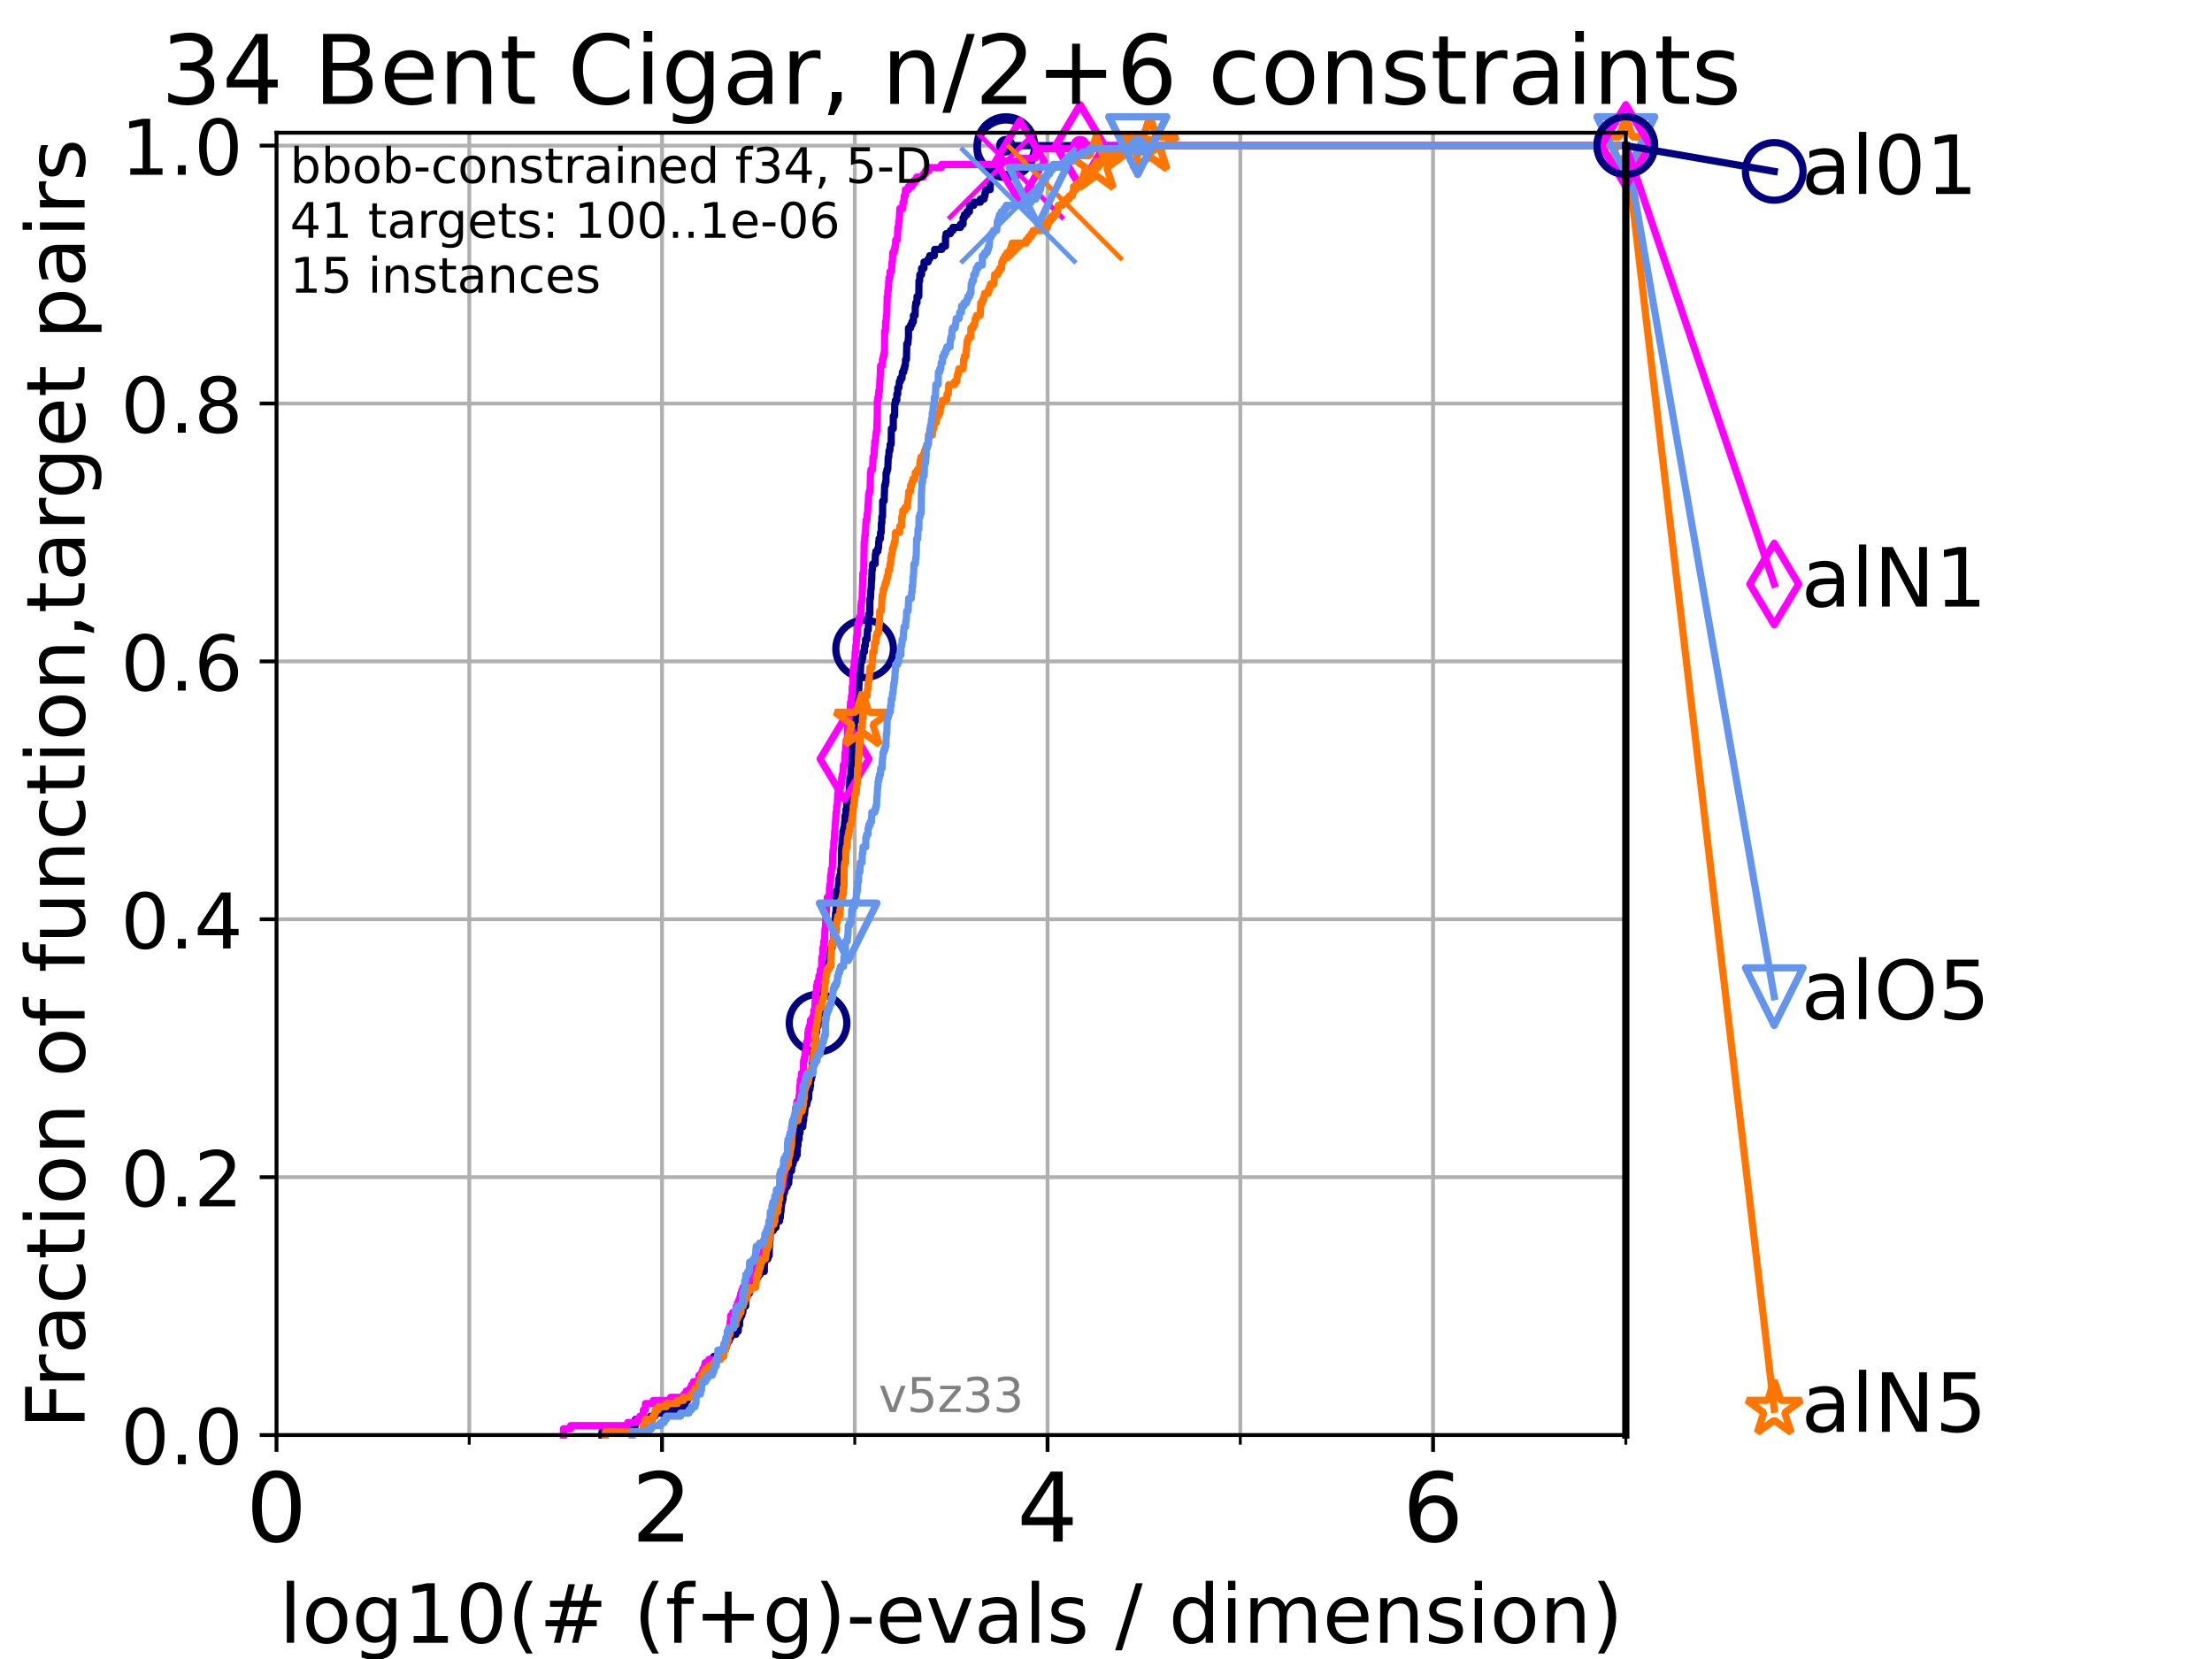 <?xml version="1.0" encoding="utf-8" standalone="no"?>
<!DOCTYPE svg PUBLIC "-//W3C//DTD SVG 1.1//EN"
  "http://www.w3.org/Graphics/SVG/1.1/DTD/svg11.dtd">
<!-- Created with matplotlib (https://matplotlib.org/) -->
<svg height="345.6pt" version="1.1" viewBox="0 0 460.8 345.6" width="460.8pt" xmlns="http://www.w3.org/2000/svg" xmlns:xlink="http://www.w3.org/1999/xlink">
 <defs>
  <style type="text/css">*{stroke-linecap:butt;stroke-linejoin:round;}</style>
 </defs>
 <g id="figure_1">
  <g id="patch_1">
   <path d="M 0 345.6 
L 460.8 345.6 
L 460.8 0 
L 0 0 
z
" style="fill:#ffffff;"/>
  </g>
  <g id="axes_1">
   <g id="patch_2">
    <path d="M 57.6 298.944 
L 338.688 298.944 
L 338.688 27.648 
L 57.6 27.648 
z
" style="fill:#ffffff;"/>
   </g>
   <g id="matplotlib.axis_1">
    <g id="xtick_1">
     <g id="line2d_1">
      <path clip-path="url(#pe81abffa41)" d="M 57.6 298.944 
L 57.6 27.648 
" style="fill:none;stroke:#b0b0b0;stroke-linecap:square;stroke-width:0.8;"/>
     </g>
     <g id="line2d_2">
      <defs>
       <path d="M 0 0 
L 0 3.5 
" id="mdd9a913664" style="stroke:#000000;stroke-width:0.8;"/>
      </defs>
      <g>
       <use style="stroke:#000000;stroke-width:0.8;" x="57.6" xlink:href="#mdd9a913664" y="298.944"/>
      </g>
     </g>
     <g id="text_1">
      <!-- 0 -->
      <g transform="translate(51.237 321.141)scale(0.2 -0.2)">
       <defs>
        <path d="M 31.781 66.406 
Q 24.172 66.406 20.328 58.906 
Q 16.5 51.422 16.5 36.375 
Q 16.5 21.391 20.328 13.891 
Q 24.172 6.391 31.781 6.391 
Q 39.453 6.391 43.281 13.891 
Q 47.125 21.391 47.125 36.375 
Q 47.125 51.422 43.281 58.906 
Q 39.453 66.406 31.781 66.406 
z
M 31.781 74.219 
Q 44.047 74.219 50.516 64.516 
Q 56.984 54.828 56.984 36.375 
Q 56.984 17.969 50.516 8.266 
Q 44.047 -1.422 31.781 -1.422 
Q 19.531 -1.422 13.062 8.266 
Q 6.594 17.969 6.594 36.375 
Q 6.594 54.828 13.062 64.516 
Q 19.531 74.219 31.781 74.219 
z
" id="DejaVuSans-48"/>
       </defs>
       <use xlink:href="#DejaVuSans-48"/>
      </g>
     </g>
    </g>
    <g id="xtick_2">
     <g id="line2d_3">
      <path clip-path="url(#pe81abffa41)" d="M 137.911 298.944 
L 137.911 27.648 
" style="fill:none;stroke:#b0b0b0;stroke-linecap:square;stroke-width:0.8;"/>
     </g>
     <g id="line2d_4">
      <g>
       <use style="stroke:#000000;stroke-width:0.8;" x="137.911" xlink:href="#mdd9a913664" y="298.944"/>
      </g>
     </g>
     <g id="text_2">
      <!-- 2 -->
      <g transform="translate(131.548 321.141)scale(0.2 -0.2)">
       <defs>
        <path d="M 19.188 8.297 
L 53.609 8.297 
L 53.609 0 
L 7.328 0 
L 7.328 8.297 
Q 12.938 14.109 22.625 23.891 
Q 32.328 33.688 34.812 36.531 
Q 39.547 41.844 41.422 45.531 
Q 43.312 49.219 43.312 52.781 
Q 43.312 58.594 39.234 62.25 
Q 35.156 65.922 28.609 65.922 
Q 23.969 65.922 18.812 64.312 
Q 13.672 62.703 7.812 59.422 
L 7.812 69.391 
Q 13.766 71.781 18.938 73 
Q 24.125 74.219 28.422 74.219 
Q 39.75 74.219 46.484 68.547 
Q 53.219 62.891 53.219 53.422 
Q 53.219 48.922 51.531 44.891 
Q 49.859 40.875 45.406 35.406 
Q 44.188 33.984 37.641 27.219 
Q 31.109 20.453 19.188 8.297 
z
" id="DejaVuSans-50"/>
       </defs>
       <use xlink:href="#DejaVuSans-50"/>
      </g>
     </g>
    </g>
    <g id="xtick_3">
     <g id="line2d_5">
      <path clip-path="url(#pe81abffa41)" d="M 218.222 298.944 
L 218.222 27.648 
" style="fill:none;stroke:#b0b0b0;stroke-linecap:square;stroke-width:0.8;"/>
     </g>
     <g id="line2d_6">
      <g>
       <use style="stroke:#000000;stroke-width:0.8;" x="218.222" xlink:href="#mdd9a913664" y="298.944"/>
      </g>
     </g>
     <g id="text_3">
      <!-- 4 -->
      <g transform="translate(211.859 321.141)scale(0.2 -0.2)">
       <defs>
        <path d="M 37.797 64.312 
L 12.891 25.391 
L 37.797 25.391 
z
M 35.203 72.906 
L 47.609 72.906 
L 47.609 25.391 
L 58.016 25.391 
L 58.016 17.188 
L 47.609 17.188 
L 47.609 0 
L 37.797 0 
L 37.797 17.188 
L 4.891 17.188 
L 4.891 26.703 
z
" id="DejaVuSans-52"/>
       </defs>
       <use xlink:href="#DejaVuSans-52"/>
      </g>
     </g>
    </g>
    <g id="xtick_4">
     <g id="line2d_7">
      <path clip-path="url(#pe81abffa41)" d="M 298.533 298.944 
L 298.533 27.648 
" style="fill:none;stroke:#b0b0b0;stroke-linecap:square;stroke-width:0.8;"/>
     </g>
     <g id="line2d_8">
      <g>
       <use style="stroke:#000000;stroke-width:0.8;" x="298.533" xlink:href="#mdd9a913664" y="298.944"/>
      </g>
     </g>
     <g id="text_4">
      <!-- 6 -->
      <g transform="translate(292.17 321.141)scale(0.2 -0.2)">
       <defs>
        <path d="M 33.016 40.375 
Q 26.375 40.375 22.484 35.828 
Q 18.609 31.297 18.609 23.391 
Q 18.609 15.531 22.484 10.953 
Q 26.375 6.391 33.016 6.391 
Q 39.656 6.391 43.531 10.953 
Q 47.406 15.531 47.406 23.391 
Q 47.406 31.297 43.531 35.828 
Q 39.656 40.375 33.016 40.375 
z
M 52.594 71.297 
L 52.594 62.312 
Q 48.875 64.062 45.094 64.984 
Q 41.312 65.922 37.594 65.922 
Q 27.828 65.922 22.672 59.328 
Q 17.531 52.734 16.797 39.406 
Q 19.672 43.656 24.016 45.922 
Q 28.375 48.188 33.594 48.188 
Q 44.578 48.188 50.953 41.516 
Q 57.328 34.859 57.328 23.391 
Q 57.328 12.156 50.688 5.359 
Q 44.047 -1.422 33.016 -1.422 
Q 20.359 -1.422 13.672 8.266 
Q 6.984 17.969 6.984 36.375 
Q 6.984 53.656 15.188 63.938 
Q 23.391 74.219 37.203 74.219 
Q 40.922 74.219 44.703 73.484 
Q 48.484 72.75 52.594 71.297 
z
" id="DejaVuSans-54"/>
       </defs>
       <use xlink:href="#DejaVuSans-54"/>
      </g>
     </g>
    </g>
    <g id="xtick_5">
     <g id="line2d_9">
      <path clip-path="url(#pe81abffa41)" d="M 97.755 298.944 
L 97.755 27.648 
" style="fill:none;stroke:#b0b0b0;stroke-linecap:square;stroke-width:0.8;"/>
     </g>
     <g id="line2d_10">
      <defs>
       <path d="M 0 0 
L 0 2 
" id="mf670be6910" style="stroke:#000000;stroke-width:0.6;"/>
      </defs>
      <g>
       <use style="stroke:#000000;stroke-width:0.6;" x="97.755" xlink:href="#mf670be6910" y="298.944"/>
      </g>
     </g>
    </g>
    <g id="xtick_6">
     <g id="line2d_11">
      <path clip-path="url(#pe81abffa41)" d="M 178.066 298.944 
L 178.066 27.648 
" style="fill:none;stroke:#b0b0b0;stroke-linecap:square;stroke-width:0.8;"/>
     </g>
     <g id="line2d_12">
      <g>
       <use style="stroke:#000000;stroke-width:0.6;" x="178.066" xlink:href="#mf670be6910" y="298.944"/>
      </g>
     </g>
    </g>
    <g id="xtick_7">
     <g id="line2d_13">
      <path clip-path="url(#pe81abffa41)" d="M 258.377 298.944 
L 258.377 27.648 
" style="fill:none;stroke:#b0b0b0;stroke-linecap:square;stroke-width:0.8;"/>
     </g>
     <g id="line2d_14">
      <g>
       <use style="stroke:#000000;stroke-width:0.6;" x="258.377" xlink:href="#mf670be6910" y="298.944"/>
      </g>
     </g>
    </g>
    <g id="xtick_8">
     <g id="line2d_15">
      <path clip-path="url(#pe81abffa41)" d="M 338.688 298.944 
L 338.688 27.648 
" style="fill:none;stroke:#b0b0b0;stroke-linecap:square;stroke-width:0.8;"/>
     </g>
     <g id="line2d_16">
      <g>
       <use style="stroke:#000000;stroke-width:0.6;" x="338.688" xlink:href="#mf670be6910" y="298.944"/>
      </g>
     </g>
    </g>
    <g id="text_5">
     <!-- log10(# (f+g)-evals / dimension) -->
     <g transform="translate(58.145 342.218)scale(0.17 -0.17)">
      <defs>
       <path d="M 9.422 75.984 
L 18.406 75.984 
L 18.406 0 
L 9.422 0 
z
" id="DejaVuSans-108"/>
       <path d="M 30.609 48.391 
Q 23.391 48.391 19.188 42.75 
Q 14.984 37.109 14.984 27.297 
Q 14.984 17.484 19.156 11.844 
Q 23.344 6.203 30.609 6.203 
Q 37.797 6.203 41.984 11.859 
Q 46.188 17.531 46.188 27.297 
Q 46.188 37.016 41.984 42.703 
Q 37.797 48.391 30.609 48.391 
z
M 30.609 56 
Q 42.328 56 49.016 48.375 
Q 55.719 40.766 55.719 27.297 
Q 55.719 13.875 49.016 6.219 
Q 42.328 -1.422 30.609 -1.422 
Q 18.844 -1.422 12.172 6.219 
Q 5.516 13.875 5.516 27.297 
Q 5.516 40.766 12.172 48.375 
Q 18.844 56 30.609 56 
z
" id="DejaVuSans-111"/>
       <path d="M 45.406 27.984 
Q 45.406 37.75 41.375 43.109 
Q 37.359 48.484 30.078 48.484 
Q 22.859 48.484 18.828 43.109 
Q 14.797 37.75 14.797 27.984 
Q 14.797 18.266 18.828 12.891 
Q 22.859 7.516 30.078 7.516 
Q 37.359 7.516 41.375 12.891 
Q 45.406 18.266 45.406 27.984 
z
M 54.391 6.781 
Q 54.391 -7.172 48.188 -13.984 
Q 42 -20.797 29.203 -20.797 
Q 24.469 -20.797 20.266 -20.094 
Q 16.062 -19.391 12.109 -17.922 
L 12.109 -9.188 
Q 16.062 -11.328 19.922 -12.344 
Q 23.781 -13.375 27.781 -13.375 
Q 36.625 -13.375 41.016 -8.766 
Q 45.406 -4.156 45.406 5.172 
L 45.406 9.625 
Q 42.625 4.781 38.281 2.391 
Q 33.938 0 27.875 0 
Q 17.828 0 11.672 7.656 
Q 5.516 15.328 5.516 27.984 
Q 5.516 40.672 11.672 48.328 
Q 17.828 56 27.875 56 
Q 33.938 56 38.281 53.609 
Q 42.625 51.219 45.406 46.391 
L 45.406 54.688 
L 54.391 54.688 
z
" id="DejaVuSans-103"/>
       <path d="M 12.406 8.297 
L 28.516 8.297 
L 28.516 63.922 
L 10.984 60.406 
L 10.984 69.391 
L 28.422 72.906 
L 38.281 72.906 
L 38.281 8.297 
L 54.391 8.297 
L 54.391 0 
L 12.406 0 
z
" id="DejaVuSans-49"/>
       <path d="M 31 75.875 
Q 24.469 64.656 21.281 53.656 
Q 18.109 42.672 18.109 31.391 
Q 18.109 20.125 21.312 9.062 
Q 24.516 -2 31 -13.188 
L 23.188 -13.188 
Q 15.875 -1.703 12.234 9.375 
Q 8.594 20.453 8.594 31.391 
Q 8.594 42.281 12.203 53.312 
Q 15.828 64.359 23.188 75.875 
z
" id="DejaVuSans-40"/>
       <path d="M 51.125 44 
L 36.922 44 
L 32.812 27.688 
L 47.125 27.688 
z
M 43.797 71.781 
L 38.719 51.516 
L 52.984 51.516 
L 58.109 71.781 
L 65.922 71.781 
L 60.891 51.516 
L 76.125 51.516 
L 76.125 44 
L 58.984 44 
L 54.984 27.688 
L 70.516 27.688 
L 70.516 20.219 
L 53.078 20.219 
L 48 0 
L 40.188 0 
L 45.219 20.219 
L 30.906 20.219 
L 25.875 0 
L 18.016 0 
L 23.094 20.219 
L 7.719 20.219 
L 7.719 27.688 
L 24.906 27.688 
L 29 44 
L 13.281 44 
L 13.281 51.516 
L 30.906 51.516 
L 35.891 71.781 
z
" id="DejaVuSans-35"/>
       <path id="DejaVuSans-32"/>
       <path d="M 37.109 75.984 
L 37.109 68.5 
L 28.516 68.5 
Q 23.688 68.5 21.797 66.547 
Q 19.922 64.594 19.922 59.516 
L 19.922 54.688 
L 34.719 54.688 
L 34.719 47.703 
L 19.922 47.703 
L 19.922 0 
L 10.891 0 
L 10.891 47.703 
L 2.297 47.703 
L 2.297 54.688 
L 10.891 54.688 
L 10.891 58.5 
Q 10.891 67.625 15.141 71.797 
Q 19.391 75.984 28.609 75.984 
z
" id="DejaVuSans-102"/>
       <path d="M 46 62.703 
L 46 35.5 
L 73.188 35.5 
L 73.188 27.203 
L 46 27.203 
L 46 0 
L 37.797 0 
L 37.797 27.203 
L 10.594 27.203 
L 10.594 35.5 
L 37.797 35.5 
L 37.797 62.703 
z
" id="DejaVuSans-43"/>
       <path d="M 8.016 75.875 
L 15.828 75.875 
Q 23.141 64.359 26.781 53.312 
Q 30.422 42.281 30.422 31.391 
Q 30.422 20.453 26.781 9.375 
Q 23.141 -1.703 15.828 -13.188 
L 8.016 -13.188 
Q 14.5 -2 17.703 9.062 
Q 20.906 20.125 20.906 31.391 
Q 20.906 42.672 17.703 53.656 
Q 14.5 64.656 8.016 75.875 
z
" id="DejaVuSans-41"/>
       <path d="M 4.891 31.391 
L 31.203 31.391 
L 31.203 23.391 
L 4.891 23.391 
z
" id="DejaVuSans-45"/>
       <path d="M 56.203 29.594 
L 56.203 25.203 
L 14.891 25.203 
Q 15.484 15.922 20.484 11.062 
Q 25.484 6.203 34.422 6.203 
Q 39.594 6.203 44.453 7.469 
Q 49.312 8.734 54.109 11.281 
L 54.109 2.781 
Q 49.266 0.734 44.188 -0.344 
Q 39.109 -1.422 33.891 -1.422 
Q 20.797 -1.422 13.156 6.188 
Q 5.516 13.812 5.516 26.812 
Q 5.516 40.234 12.766 48.109 
Q 20.016 56 32.328 56 
Q 43.359 56 49.781 48.891 
Q 56.203 41.797 56.203 29.594 
z
M 47.219 32.234 
Q 47.125 39.594 43.094 43.984 
Q 39.062 48.391 32.422 48.391 
Q 24.906 48.391 20.391 44.141 
Q 15.875 39.891 15.188 32.172 
z
" id="DejaVuSans-101"/>
       <path d="M 2.984 54.688 
L 12.5 54.688 
L 29.594 8.797 
L 46.688 54.688 
L 56.203 54.688 
L 35.688 0 
L 23.484 0 
z
" id="DejaVuSans-118"/>
       <path d="M 34.281 27.484 
Q 23.391 27.484 19.188 25 
Q 14.984 22.516 14.984 16.5 
Q 14.984 11.719 18.141 8.906 
Q 21.297 6.109 26.703 6.109 
Q 34.188 6.109 38.703 11.406 
Q 43.219 16.703 43.219 25.484 
L 43.219 27.484 
z
M 52.203 31.203 
L 52.203 0 
L 43.219 0 
L 43.219 8.297 
Q 40.141 3.328 35.547 0.953 
Q 30.953 -1.422 24.312 -1.422 
Q 15.922 -1.422 10.953 3.297 
Q 6 8.016 6 15.922 
Q 6 25.141 12.172 29.828 
Q 18.359 34.516 30.609 34.516 
L 43.219 34.516 
L 43.219 35.406 
Q 43.219 41.609 39.141 45 
Q 35.062 48.391 27.688 48.391 
Q 23 48.391 18.547 47.266 
Q 14.109 46.141 10.016 43.891 
L 10.016 52.203 
Q 14.938 54.109 19.578 55.047 
Q 24.219 56 28.609 56 
Q 40.484 56 46.344 49.844 
Q 52.203 43.703 52.203 31.203 
z
" id="DejaVuSans-97"/>
       <path d="M 44.281 53.078 
L 44.281 44.578 
Q 40.484 46.531 36.375 47.5 
Q 32.281 48.484 27.875 48.484 
Q 21.188 48.484 17.844 46.438 
Q 14.5 44.391 14.5 40.281 
Q 14.5 37.156 16.891 35.375 
Q 19.281 33.594 26.516 31.984 
L 29.594 31.297 
Q 39.156 29.25 43.188 25.516 
Q 47.219 21.781 47.219 15.094 
Q 47.219 7.469 41.188 3.016 
Q 35.156 -1.422 24.609 -1.422 
Q 20.219 -1.422 15.453 -0.562 
Q 10.688 0.297 5.422 2 
L 5.422 11.281 
Q 10.406 8.688 15.234 7.391 
Q 20.062 6.109 24.812 6.109 
Q 31.156 6.109 34.562 8.281 
Q 37.984 10.453 37.984 14.406 
Q 37.984 18.062 35.516 20.016 
Q 33.062 21.969 24.703 23.781 
L 21.578 24.516 
Q 13.234 26.266 9.516 29.906 
Q 5.812 33.547 5.812 39.891 
Q 5.812 47.609 11.281 51.797 
Q 16.75 56 26.812 56 
Q 31.781 56 36.172 55.266 
Q 40.578 54.547 44.281 53.078 
z
" id="DejaVuSans-115"/>
       <path d="M 25.391 72.906 
L 33.688 72.906 
L 8.297 -9.281 
L 0 -9.281 
z
" id="DejaVuSans-47"/>
       <path d="M 45.406 46.391 
L 45.406 75.984 
L 54.391 75.984 
L 54.391 0 
L 45.406 0 
L 45.406 8.203 
Q 42.578 3.328 38.25 0.953 
Q 33.938 -1.422 27.875 -1.422 
Q 17.969 -1.422 11.734 6.484 
Q 5.516 14.406 5.516 27.297 
Q 5.516 40.188 11.734 48.094 
Q 17.969 56 27.875 56 
Q 33.938 56 38.25 53.625 
Q 42.578 51.266 45.406 46.391 
z
M 14.797 27.297 
Q 14.797 17.391 18.875 11.75 
Q 22.953 6.109 30.078 6.109 
Q 37.203 6.109 41.297 11.75 
Q 45.406 17.391 45.406 27.297 
Q 45.406 37.203 41.297 42.844 
Q 37.203 48.484 30.078 48.484 
Q 22.953 48.484 18.875 42.844 
Q 14.797 37.203 14.797 27.297 
z
" id="DejaVuSans-100"/>
       <path d="M 9.422 54.688 
L 18.406 54.688 
L 18.406 0 
L 9.422 0 
z
M 9.422 75.984 
L 18.406 75.984 
L 18.406 64.594 
L 9.422 64.594 
z
" id="DejaVuSans-105"/>
       <path d="M 52 44.188 
Q 55.375 50.25 60.062 53.125 
Q 64.75 56 71.094 56 
Q 79.641 56 84.281 50.016 
Q 88.922 44.047 88.922 33.016 
L 88.922 0 
L 79.891 0 
L 79.891 32.719 
Q 79.891 40.578 77.094 44.375 
Q 74.312 48.188 68.609 48.188 
Q 61.625 48.188 57.562 43.547 
Q 53.516 38.922 53.516 30.906 
L 53.516 0 
L 44.484 0 
L 44.484 32.719 
Q 44.484 40.625 41.703 44.406 
Q 38.922 48.188 33.109 48.188 
Q 26.219 48.188 22.156 43.531 
Q 18.109 38.875 18.109 30.906 
L 18.109 0 
L 9.078 0 
L 9.078 54.688 
L 18.109 54.688 
L 18.109 46.188 
Q 21.188 51.219 25.484 53.609 
Q 29.781 56 35.688 56 
Q 41.656 56 45.828 52.969 
Q 50 49.953 52 44.188 
z
" id="DejaVuSans-109"/>
       <path d="M 54.891 33.016 
L 54.891 0 
L 45.906 0 
L 45.906 32.719 
Q 45.906 40.484 42.875 44.328 
Q 39.844 48.188 33.797 48.188 
Q 26.516 48.188 22.312 43.547 
Q 18.109 38.922 18.109 30.906 
L 18.109 0 
L 9.078 0 
L 9.078 54.688 
L 18.109 54.688 
L 18.109 46.188 
Q 21.344 51.125 25.703 53.562 
Q 30.078 56 35.797 56 
Q 45.219 56 50.047 50.172 
Q 54.891 44.344 54.891 33.016 
z
" id="DejaVuSans-110"/>
      </defs>
      <use xlink:href="#DejaVuSans-108"/>
      <use x="27.783" xlink:href="#DejaVuSans-111"/>
      <use x="88.965" xlink:href="#DejaVuSans-103"/>
      <use x="152.441" xlink:href="#DejaVuSans-49"/>
      <use x="216.064" xlink:href="#DejaVuSans-48"/>
      <use x="279.688" xlink:href="#DejaVuSans-40"/>
      <use x="318.701" xlink:href="#DejaVuSans-35"/>
      <use x="402.49" xlink:href="#DejaVuSans-32"/>
      <use x="434.277" xlink:href="#DejaVuSans-40"/>
      <use x="473.291" xlink:href="#DejaVuSans-102"/>
      <use x="508.496" xlink:href="#DejaVuSans-43"/>
      <use x="592.285" xlink:href="#DejaVuSans-103"/>
      <use x="655.762" xlink:href="#DejaVuSans-41"/>
      <use x="694.775" xlink:href="#DejaVuSans-45"/>
      <use x="730.859" xlink:href="#DejaVuSans-101"/>
      <use x="792.383" xlink:href="#DejaVuSans-118"/>
      <use x="851.562" xlink:href="#DejaVuSans-97"/>
      <use x="912.842" xlink:href="#DejaVuSans-108"/>
      <use x="940.625" xlink:href="#DejaVuSans-115"/>
      <use x="992.725" xlink:href="#DejaVuSans-32"/>
      <use x="1024.512" xlink:href="#DejaVuSans-47"/>
      <use x="1058.203" xlink:href="#DejaVuSans-32"/>
      <use x="1089.99" xlink:href="#DejaVuSans-100"/>
      <use x="1153.467" xlink:href="#DejaVuSans-105"/>
      <use x="1181.25" xlink:href="#DejaVuSans-109"/>
      <use x="1278.662" xlink:href="#DejaVuSans-101"/>
      <use x="1340.186" xlink:href="#DejaVuSans-110"/>
      <use x="1403.564" xlink:href="#DejaVuSans-115"/>
      <use x="1455.664" xlink:href="#DejaVuSans-105"/>
      <use x="1483.447" xlink:href="#DejaVuSans-111"/>
      <use x="1544.629" xlink:href="#DejaVuSans-110"/>
      <use x="1608.008" xlink:href="#DejaVuSans-41"/>
     </g>
    </g>
   </g>
   <g id="matplotlib.axis_2">
    <g id="ytick_1">
     <g id="line2d_17">
      <path clip-path="url(#pe81abffa41)" d="M 57.6 298.944 
L 338.688 298.944 
" style="fill:none;stroke:#b0b0b0;stroke-linecap:square;stroke-width:0.8;"/>
     </g>
     <g id="line2d_18">
      <defs>
       <path d="M 0 0 
L -3.5 0 
" id="me9ce1fccc4" style="stroke:#000000;stroke-width:0.8;"/>
      </defs>
      <g>
       <use style="stroke:#000000;stroke-width:0.8;" x="57.6" xlink:href="#me9ce1fccc4" y="298.944"/>
      </g>
     </g>
     <g id="text_6">
      <!-- 0.0 -->
      <g transform="translate(25.155 305.023)scale(0.16 -0.16)">
       <defs>
        <path d="M 10.688 12.406 
L 21 12.406 
L 21 0 
L 10.688 0 
z
" id="DejaVuSans-46"/>
       </defs>
       <use xlink:href="#DejaVuSans-48"/>
       <use x="63.623" xlink:href="#DejaVuSans-46"/>
       <use x="95.41" xlink:href="#DejaVuSans-48"/>
      </g>
     </g>
    </g>
    <g id="ytick_2">
     <g id="line2d_19">
      <path clip-path="url(#pe81abffa41)" d="M 57.6 245.222 
L 338.688 245.222 
" style="fill:none;stroke:#b0b0b0;stroke-linecap:square;stroke-width:0.8;"/>
     </g>
     <g id="line2d_20">
      <g>
       <use style="stroke:#000000;stroke-width:0.8;" x="57.6" xlink:href="#me9ce1fccc4" y="245.222"/>
      </g>
     </g>
     <g id="text_7">
      <!-- 0.2 -->
      <g transform="translate(25.155 251.301)scale(0.16 -0.16)">
       <use xlink:href="#DejaVuSans-48"/>
       <use x="63.623" xlink:href="#DejaVuSans-46"/>
       <use x="95.41" xlink:href="#DejaVuSans-50"/>
      </g>
     </g>
    </g>
    <g id="ytick_3">
     <g id="line2d_21">
      <path clip-path="url(#pe81abffa41)" d="M 57.6 191.5 
L 338.688 191.5 
" style="fill:none;stroke:#b0b0b0;stroke-linecap:square;stroke-width:0.8;"/>
     </g>
     <g id="line2d_22">
      <g>
       <use style="stroke:#000000;stroke-width:0.8;" x="57.6" xlink:href="#me9ce1fccc4" y="191.5"/>
      </g>
     </g>
     <g id="text_8">
      <!-- 0.4 -->
      <g transform="translate(25.155 197.579)scale(0.16 -0.16)">
       <use xlink:href="#DejaVuSans-48"/>
       <use x="63.623" xlink:href="#DejaVuSans-46"/>
       <use x="95.41" xlink:href="#DejaVuSans-52"/>
      </g>
     </g>
    </g>
    <g id="ytick_4">
     <g id="line2d_23">
      <path clip-path="url(#pe81abffa41)" d="M 57.6 137.778 
L 338.688 137.778 
" style="fill:none;stroke:#b0b0b0;stroke-linecap:square;stroke-width:0.8;"/>
     </g>
     <g id="line2d_24">
      <g>
       <use style="stroke:#000000;stroke-width:0.8;" x="57.6" xlink:href="#me9ce1fccc4" y="137.778"/>
      </g>
     </g>
     <g id="text_9">
      <!-- 0.6 -->
      <g transform="translate(25.155 143.857)scale(0.16 -0.16)">
       <use xlink:href="#DejaVuSans-48"/>
       <use x="63.623" xlink:href="#DejaVuSans-46"/>
       <use x="95.41" xlink:href="#DejaVuSans-54"/>
      </g>
     </g>
    </g>
    <g id="ytick_5">
     <g id="line2d_25">
      <path clip-path="url(#pe81abffa41)" d="M 57.6 84.056 
L 338.688 84.056 
" style="fill:none;stroke:#b0b0b0;stroke-linecap:square;stroke-width:0.8;"/>
     </g>
     <g id="line2d_26">
      <g>
       <use style="stroke:#000000;stroke-width:0.8;" x="57.6" xlink:href="#me9ce1fccc4" y="84.056"/>
      </g>
     </g>
     <g id="text_10">
      <!-- 0.8 -->
      <g transform="translate(25.155 90.135)scale(0.16 -0.16)">
       <defs>
        <path d="M 31.781 34.625 
Q 24.75 34.625 20.719 30.859 
Q 16.703 27.094 16.703 20.516 
Q 16.703 13.922 20.719 10.156 
Q 24.75 6.391 31.781 6.391 
Q 38.812 6.391 42.859 10.172 
Q 46.922 13.969 46.922 20.516 
Q 46.922 27.094 42.891 30.859 
Q 38.875 34.625 31.781 34.625 
z
M 21.922 38.812 
Q 15.578 40.375 12.031 44.719 
Q 8.5 49.078 8.5 55.328 
Q 8.5 64.062 14.719 69.141 
Q 20.953 74.219 31.781 74.219 
Q 42.672 74.219 48.875 69.141 
Q 55.078 64.062 55.078 55.328 
Q 55.078 49.078 51.531 44.719 
Q 48 40.375 41.703 38.812 
Q 48.828 37.156 52.797 32.312 
Q 56.781 27.484 56.781 20.516 
Q 56.781 9.906 50.312 4.234 
Q 43.844 -1.422 31.781 -1.422 
Q 19.734 -1.422 13.25 4.234 
Q 6.781 9.906 6.781 20.516 
Q 6.781 27.484 10.781 32.312 
Q 14.797 37.156 21.922 38.812 
z
M 18.312 54.391 
Q 18.312 48.734 21.844 45.562 
Q 25.391 42.391 31.781 42.391 
Q 38.141 42.391 41.719 45.562 
Q 45.312 48.734 45.312 54.391 
Q 45.312 60.062 41.719 63.234 
Q 38.141 66.406 31.781 66.406 
Q 25.391 66.406 21.844 63.234 
Q 18.312 60.062 18.312 54.391 
z
" id="DejaVuSans-56"/>
       </defs>
       <use xlink:href="#DejaVuSans-48"/>
       <use x="63.623" xlink:href="#DejaVuSans-46"/>
       <use x="95.41" xlink:href="#DejaVuSans-56"/>
      </g>
     </g>
    </g>
    <g id="ytick_6">
     <g id="line2d_27">
      <path clip-path="url(#pe81abffa41)" d="M 57.6 30.334 
L 338.688 30.334 
" style="fill:none;stroke:#b0b0b0;stroke-linecap:square;stroke-width:0.8;"/>
     </g>
     <g id="line2d_28">
      <g>
       <use style="stroke:#000000;stroke-width:0.8;" x="57.6" xlink:href="#me9ce1fccc4" y="30.334"/>
      </g>
     </g>
     <g id="text_11">
      <!-- 1.0 -->
      <g transform="translate(25.155 36.413)scale(0.16 -0.16)">
       <use xlink:href="#DejaVuSans-49"/>
       <use x="63.623" xlink:href="#DejaVuSans-46"/>
       <use x="95.41" xlink:href="#DejaVuSans-48"/>
      </g>
     </g>
    </g>
    <g id="text_12">
     <!-- Fraction of function,target pairs -->
     <g transform="translate(17.62 297.681)rotate(-90)scale(0.17 -0.17)">
      <defs>
       <path d="M 9.812 72.906 
L 51.703 72.906 
L 51.703 64.594 
L 19.672 64.594 
L 19.672 43.109 
L 48.578 43.109 
L 48.578 34.812 
L 19.672 34.812 
L 19.672 0 
L 9.812 0 
z
" id="DejaVuSans-70"/>
       <path d="M 41.109 46.297 
Q 39.594 47.172 37.812 47.578 
Q 36.031 48 33.891 48 
Q 26.266 48 22.188 43.047 
Q 18.109 38.094 18.109 28.812 
L 18.109 0 
L 9.078 0 
L 9.078 54.688 
L 18.109 54.688 
L 18.109 46.188 
Q 20.953 51.172 25.484 53.578 
Q 30.031 56 36.531 56 
Q 37.453 56 38.578 55.875 
Q 39.703 55.766 41.062 55.516 
z
" id="DejaVuSans-114"/>
       <path d="M 48.781 52.594 
L 48.781 44.188 
Q 44.969 46.297 41.141 47.344 
Q 37.312 48.391 33.406 48.391 
Q 24.656 48.391 19.812 42.844 
Q 14.984 37.312 14.984 27.297 
Q 14.984 17.281 19.812 11.734 
Q 24.656 6.203 33.406 6.203 
Q 37.312 6.203 41.141 7.25 
Q 44.969 8.297 48.781 10.406 
L 48.781 2.094 
Q 45.016 0.344 40.984 -0.531 
Q 36.969 -1.422 32.422 -1.422 
Q 20.062 -1.422 12.781 6.344 
Q 5.516 14.109 5.516 27.297 
Q 5.516 40.672 12.859 48.328 
Q 20.219 56 33.016 56 
Q 37.156 56 41.109 55.141 
Q 45.062 54.297 48.781 52.594 
z
" id="DejaVuSans-99"/>
       <path d="M 18.312 70.219 
L 18.312 54.688 
L 36.812 54.688 
L 36.812 47.703 
L 18.312 47.703 
L 18.312 18.016 
Q 18.312 11.328 20.141 9.422 
Q 21.969 7.516 27.594 7.516 
L 36.812 7.516 
L 36.812 0 
L 27.594 0 
Q 17.188 0 13.234 3.875 
Q 9.281 7.766 9.281 18.016 
L 9.281 47.703 
L 2.688 47.703 
L 2.688 54.688 
L 9.281 54.688 
L 9.281 70.219 
z
" id="DejaVuSans-116"/>
       <path d="M 8.5 21.578 
L 8.5 54.688 
L 17.484 54.688 
L 17.484 21.922 
Q 17.484 14.156 20.5 10.266 
Q 23.531 6.391 29.594 6.391 
Q 36.859 6.391 41.078 11.031 
Q 45.312 15.672 45.312 23.688 
L 45.312 54.688 
L 54.297 54.688 
L 54.297 0 
L 45.312 0 
L 45.312 8.406 
Q 42.047 3.422 37.719 1 
Q 33.406 -1.422 27.688 -1.422 
Q 18.266 -1.422 13.375 4.438 
Q 8.5 10.297 8.5 21.578 
z
M 31.109 56 
z
" id="DejaVuSans-117"/>
       <path d="M 11.719 12.406 
L 22.016 12.406 
L 22.016 4 
L 14.016 -11.625 
L 7.719 -11.625 
L 11.719 4 
z
" id="DejaVuSans-44"/>
       <path d="M 18.109 8.203 
L 18.109 -20.797 
L 9.078 -20.797 
L 9.078 54.688 
L 18.109 54.688 
L 18.109 46.391 
Q 20.953 51.266 25.266 53.625 
Q 29.594 56 35.594 56 
Q 45.562 56 51.781 48.094 
Q 58.016 40.188 58.016 27.297 
Q 58.016 14.406 51.781 6.484 
Q 45.562 -1.422 35.594 -1.422 
Q 29.594 -1.422 25.266 0.953 
Q 20.953 3.328 18.109 8.203 
z
M 48.688 27.297 
Q 48.688 37.203 44.609 42.844 
Q 40.531 48.484 33.406 48.484 
Q 26.266 48.484 22.188 42.844 
Q 18.109 37.203 18.109 27.297 
Q 18.109 17.391 22.188 11.75 
Q 26.266 6.109 33.406 6.109 
Q 40.531 6.109 44.609 11.75 
Q 48.688 17.391 48.688 27.297 
z
" id="DejaVuSans-112"/>
      </defs>
      <use xlink:href="#DejaVuSans-70"/>
      <use x="50.27" xlink:href="#DejaVuSans-114"/>
      <use x="91.383" xlink:href="#DejaVuSans-97"/>
      <use x="152.662" xlink:href="#DejaVuSans-99"/>
      <use x="207.643" xlink:href="#DejaVuSans-116"/>
      <use x="246.852" xlink:href="#DejaVuSans-105"/>
      <use x="274.635" xlink:href="#DejaVuSans-111"/>
      <use x="335.816" xlink:href="#DejaVuSans-110"/>
      <use x="399.195" xlink:href="#DejaVuSans-32"/>
      <use x="430.982" xlink:href="#DejaVuSans-111"/>
      <use x="492.164" xlink:href="#DejaVuSans-102"/>
      <use x="527.369" xlink:href="#DejaVuSans-32"/>
      <use x="559.156" xlink:href="#DejaVuSans-102"/>
      <use x="594.361" xlink:href="#DejaVuSans-117"/>
      <use x="657.74" xlink:href="#DejaVuSans-110"/>
      <use x="721.119" xlink:href="#DejaVuSans-99"/>
      <use x="776.1" xlink:href="#DejaVuSans-116"/>
      <use x="815.309" xlink:href="#DejaVuSans-105"/>
      <use x="843.092" xlink:href="#DejaVuSans-111"/>
      <use x="904.273" xlink:href="#DejaVuSans-110"/>
      <use x="967.652" xlink:href="#DejaVuSans-44"/>
      <use x="999.439" xlink:href="#DejaVuSans-116"/>
      <use x="1038.648" xlink:href="#DejaVuSans-97"/>
      <use x="1099.928" xlink:href="#DejaVuSans-114"/>
      <use x="1139.291" xlink:href="#DejaVuSans-103"/>
      <use x="1202.768" xlink:href="#DejaVuSans-101"/>
      <use x="1264.291" xlink:href="#DejaVuSans-116"/>
      <use x="1303.5" xlink:href="#DejaVuSans-32"/>
      <use x="1335.287" xlink:href="#DejaVuSans-112"/>
      <use x="1398.764" xlink:href="#DejaVuSans-97"/>
      <use x="1460.043" xlink:href="#DejaVuSans-105"/>
      <use x="1487.826" xlink:href="#DejaVuSans-114"/>
      <use x="1528.939" xlink:href="#DejaVuSans-115"/>
     </g>
    </g>
   </g>
   <g id="line2d_29">
    <defs>
     <path d="M 0 1.5 
C 0.398 1.5 0.779 1.342 1.061 1.061 
C 1.342 0.779 1.5 0.398 1.5 0 
C 1.5 -0.398 1.342 -0.779 1.061 -1.061 
C 0.779 -1.342 0.398 -1.5 0 -1.5 
C -0.398 -1.5 -0.779 -1.342 -1.061 -1.061 
C -1.342 -0.779 -1.5 -0.398 -1.5 0 
C -1.5 0.398 -1.342 0.779 -1.061 1.061 
C -0.779 1.342 -0.398 1.5 0 1.5 
z
" id="mc959b26449" style="stroke:#000080;"/>
    </defs>
    <g>
     <use style="fill:#000080;stroke:#000080;" x="209.541" xlink:href="#mc959b26449" y="30.334"/>
     <use style="fill:#000080;stroke:#000080;" x="209.541" xlink:href="#mc959b26449" y="30.334"/>
    </g>
   </g>
   <g id="line2d_30">
    <path d="M 125.399 298.944 
L 125.399 298.289 
L 128.531 298.289 
L 128.531 297.634 
L 130.77 297.634 
L 130.77 296.979 
L 132.375 296.979 
L 132.375 295.668 
L 135.522 295.668 
L 135.522 295.013 
L 136.457 295.013 
L 136.457 294.358 
L 138.119 294.358 
L 138.119 293.703 
L 142.161 293.703 
L 142.161 293.048 
L 142.7 293.048 
L 142.805 291.737 
L 143.222 291.737 
L 143.222 291.082 
L 143.477 291.082 
L 143.477 290.427 
L 144.075 290.427 
L 144.075 289.772 
L 145.028 289.772 
L 145.028 289.117 
L 145.35 289.117 
L 145.35 288.462 
L 145.711 288.462 
L 145.755 287.151 
L 145.888 287.151 
L 145.888 286.496 
L 147.082 286.496 
L 147.165 285.186 
L 147.45 285.186 
L 147.45 284.531 
L 147.809 284.531 
L 147.809 283.22 
L 148.696 283.22 
L 148.696 282.565 
L 150.138 282.565 
L 150.138 281.91 
L 150.649 281.91 
L 150.649 281.255 
L 150.783 281.255 
L 150.783 280.6 
L 151.341 280.6 
L 151.341 279.945 
L 151.566 279.945 
L 151.566 279.29 
L 151.944 279.29 
L 151.944 278.634 
L 152.223 278.634 
L 152.223 277.979 
L 153.294 277.979 
L 153.294 277.324 
L 153.778 277.324 
L 153.862 276.014 
L 154.085 276.014 
L 154.112 274.704 
L 154.222 274.704 
L 154.222 274.048 
L 154.547 274.048 
L 154.547 273.393 
L 154.735 273.393 
L 154.788 272.083 
L 155.335 272.083 
L 155.438 270.118 
L 155.666 270.118 
L 155.666 269.462 
L 156.114 269.462 
L 156.139 268.152 
L 156.43 268.152 
L 156.43 267.497 
L 156.67 267.497 
L 156.67 266.842 
L 156.812 266.842 
L 156.812 266.187 
L 157.865 266.187 
L 157.865 265.532 
L 158.326 265.532 
L 158.326 264.876 
L 159.212 264.876 
L 159.253 262.911 
L 159.355 262.911 
L 159.355 262.256 
L 159.956 262.256 
L 159.956 261.601 
L 160.23 261.601 
L 160.327 258.325 
L 160.423 258.325 
L 160.461 256.36 
L 161.1 256.36 
L 161.1 255.704 
L 161.645 255.704 
L 161.752 254.394 
L 162.381 254.394 
L 162.381 253.739 
L 162.534 253.739 
L 162.636 252.429 
L 162.687 252.429 
L 162.788 251.118 
L 162.821 251.118 
L 162.821 250.463 
L 162.987 250.463 
L 162.987 249.808 
L 163.136 249.808 
L 163.152 248.498 
L 163.413 248.498 
L 163.413 247.843 
L 163.574 247.843 
L 163.574 247.187 
L 163.985 247.187 
L 163.985 246.532 
L 164.295 246.532 
L 164.372 245.222 
L 164.433 245.222 
L 164.494 243.912 
L 164.899 243.912 
L 164.959 242.601 
L 165.179 242.601 
L 165.179 241.946 
L 165.382 241.946 
L 165.382 241.291 
L 165.796 241.291 
L 165.796 240.636 
L 166.062 240.636 
L 166.117 238.671 
L 166.241 238.671 
L 166.255 237.36 
L 166.46 237.36 
L 166.501 236.05 
L 166.649 236.05 
L 166.662 234.74 
L 167.243 234.74 
L 167.32 233.429 
L 167.423 233.429 
L 167.462 232.119 
L 167.615 232.119 
L 167.704 230.809 
L 167.754 230.809 
L 167.754 230.154 
L 168.066 230.154 
L 168.066 229.499 
L 168.202 229.499 
L 168.202 228.843 
L 168.458 228.843 
L 168.543 226.878 
L 168.734 226.878 
L 168.734 226.223 
L 168.853 226.223 
L 168.853 224.912 
L 169.029 224.912 
L 169.029 224.257 
L 169.169 224.257 
L 169.204 221.637 
L 169.297 221.637 
L 169.377 219.671 
L 169.628 219.671 
L 169.718 217.706 
L 169.808 217.706 
L 169.842 216.396 
L 169.92 216.396 
L 170.009 215.085 
L 170.108 215.085 
L 170.119 213.775 
L 170.414 213.775 
L 170.5 211.81 
L 170.564 211.81 
L 170.564 211.154 
L 170.925 211.154 
L 170.978 209.189 
L 171.134 209.189 
L 171.217 207.879 
L 171.33 207.879 
L 171.33 207.224 
L 171.534 207.224 
L 171.534 206.568 
L 171.656 206.568 
L 171.716 204.603 
L 171.796 204.603 
L 171.896 203.293 
L 172.044 203.293 
L 172.044 202.638 
L 172.25 202.638 
L 172.357 201.327 
L 172.424 201.327 
L 172.424 200.672 
L 172.768 200.672 
L 172.768 200.017 
L 172.909 200.017 
L 172.984 198.052 
L 173.068 198.052 
L 173.068 197.396 
L 173.354 197.396 
L 173.354 196.741 
L 173.508 196.741 
L 173.508 196.086 
L 173.68 196.086 
L 173.76 193.465 
L 173.955 193.465 
L 174.061 190.19 
L 174.157 190.19 
L 174.262 185.604 
L 174.563 185.604 
L 174.673 184.293 
L 174.775 184.293 
L 174.775 182.983 
L 174.951 182.983 
L 174.951 182.328 
L 175.109 182.328 
L 175.15 181.018 
L 175.224 181.018 
L 175.33 176.432 
L 175.371 176.432 
L 175.42 175.121 
L 175.517 175.121 
L 175.589 173.156 
L 175.758 173.156 
L 175.758 172.501 
L 175.869 172.501 
L 175.963 171.191 
L 176.042 171.191 
L 176.042 169.88 
L 176.229 169.88 
L 176.244 168.57 
L 176.399 168.57 
L 176.422 167.26 
L 176.846 167.26 
L 176.913 163.984 
L 176.98 163.984 
L 177.032 162.018 
L 177.223 162.018 
L 177.311 159.398 
L 177.383 159.398 
L 177.463 154.812 
L 177.506 154.812 
L 177.564 153.502 
L 177.735 153.502 
L 177.778 152.191 
L 177.961 152.191 
L 178.017 150.226 
L 178.267 150.226 
L 178.364 147.605 
L 178.405 147.605 
L 178.405 146.95 
L 178.561 146.95 
L 178.649 145.64 
L 178.676 145.64 
L 178.757 143.674 
L 178.904 143.674 
L 178.997 141.054 
L 179.036 141.054 
L 179.036 140.399 
L 179.233 140.399 
L 179.331 137.778 
L 179.576 137.778 
L 179.576 137.123 
L 179.722 137.123 
L 179.792 135.813 
L 180.068 135.813 
L 180.117 134.502 
L 180.272 134.502 
L 180.302 133.192 
L 180.631 133.192 
L 180.697 131.227 
L 180.882 131.227 
L 180.976 127.951 
L 181.205 127.951 
L 181.223 124.675 
L 181.333 124.675 
L 181.431 122.71 
L 181.477 122.71 
L 181.54 120.744 
L 181.608 120.744 
L 181.637 118.779 
L 181.722 118.779 
L 181.79 117.469 
L 182.311 117.469 
L 182.35 115.503 
L 182.464 115.503 
L 182.464 114.848 
L 182.882 114.848 
L 182.882 114.193 
L 183.003 114.193 
L 183.061 112.883 
L 183.123 112.883 
L 183.123 112.227 
L 183.393 112.227 
L 183.439 110.917 
L 183.577 110.917 
L 183.612 108.952 
L 183.703 108.952 
L 183.703 107.641 
L 183.849 107.641 
L 183.884 104.366 
L 184.191 104.366 
L 184.289 101.09 
L 184.45 101.09 
L 184.45 100.435 
L 184.565 100.435 
L 184.589 98.469 
L 184.761 98.469 
L 184.761 97.814 
L 184.936 97.814 
L 185.039 95.194 
L 185.147 95.194 
L 185.202 93.883 
L 185.377 93.883 
L 185.442 92.573 
L 185.646 92.573 
L 185.687 89.297 
L 186.088 89.297 
L 186.088 86.677 
L 186.358 86.677 
L 186.402 84.056 
L 186.527 84.056 
L 186.527 83.401 
L 186.821 83.401 
L 186.821 82.091 
L 187.022 82.091 
L 187.022 80.78 
L 187.263 80.78 
L 187.349 79.47 
L 187.569 79.47 
L 187.569 78.815 
L 187.905 78.815 
L 187.988 77.505 
L 188.266 77.505 
L 188.266 76.849 
L 188.456 76.849 
L 188.456 76.194 
L 188.59 76.194 
L 188.643 74.884 
L 188.832 74.884 
L 188.892 71.608 
L 189.127 71.608 
L 189.234 70.298 
L 189.252 70.298 
L 189.252 68.333 
L 189.691 68.333 
L 189.691 67.677 
L 189.979 67.677 
L 189.979 67.022 
L 190.283 67.022 
L 190.283 65.712 
L 190.632 65.712 
L 190.677 63.747 
L 190.761 63.747 
L 190.761 63.091 
L 191.025 63.091 
L 191.025 61.781 
L 191.399 61.781 
L 191.441 58.505 
L 191.583 58.505 
L 191.628 57.195 
L 191.984 57.195 
L 191.984 55.885 
L 192.485 55.885 
L 192.485 54.575 
L 193.366 54.575 
L 193.366 53.919 
L 193.679 53.919 
L 193.679 53.264 
L 194.638 53.264 
L 194.714 51.954 
L 196.205 51.954 
L 196.205 51.299 
L 196.965 51.299 
L 196.965 49.333 
L 197.083 49.333 
L 197.083 48.678 
L 197.992 48.678 
L 197.992 48.023 
L 198.516 48.023 
L 198.516 47.368 
L 200.082 47.368 
L 200.082 46.713 
L 200.626 46.713 
L 200.626 45.402 
L 200.879 45.402 
L 200.879 44.747 
L 201.423 44.747 
L 201.423 44.092 
L 201.961 44.092 
L 201.961 42.782 
L 202.852 42.782 
L 202.852 42.127 
L 204.219 42.127 
L 204.219 41.472 
L 205.015 41.472 
L 205.015 40.816 
L 205.192 40.816 
L 205.192 40.161 
L 205.33 40.161 
L 205.33 39.506 
L 206.267 39.506 
L 206.298 37.541 
L 206.583 37.541 
L 206.606 36.23 
L 206.91 36.23 
L 206.91 35.575 
L 207.553 35.575 
L 207.553 34.92 
L 207.712 34.92 
L 207.712 34.265 
L 207.935 34.265 
L 208.038 32.955 
L 208.38 32.955 
L 208.38 32.3 
L 208.525 32.3 
L 208.525 31.644 
L 209.464 31.644 
L 209.541 30.334 
L 338.688 30.334 
L 338.688 30.334 
" style="fill:none;stroke:#000080;stroke-linecap:square;stroke-width:1.5;"/>
   </g>
   <g id="line2d_31">
    <defs>
     <path d="M 0 6 
C 1.591 6 3.117 5.368 4.243 4.243 
C 5.368 3.117 6 1.591 6 0 
C 6 -1.591 5.368 -3.117 4.243 -4.243 
C 3.117 -5.368 1.591 -6 0 -6 
C -1.591 -6 -3.117 -5.368 -4.243 -4.243 
C -5.368 -3.117 -6 -1.591 -6 0 
C -6 1.591 -5.368 3.117 -4.243 4.243 
C -3.117 5.368 -1.591 6 0 6 
z
" id="m903451f9c9" style="stroke:#000080;stroke-width:1.5;"/>
    </defs>
    <g>
     <use style="fill-opacity:0;stroke:#000080;stroke-width:1.5;" x="170.414" xlink:href="#m903451f9c9" y="213.12"/>
     <use style="fill-opacity:0;stroke:#000080;stroke-width:1.5;" x="180.117" xlink:href="#m903451f9c9" y="135.157"/>
     <use style="fill-opacity:0;stroke:#000080;stroke-width:1.5;" x="209.541" xlink:href="#m903451f9c9" y="30.989"/>
     <use style="fill-opacity:0;stroke:#000080;stroke-width:1.5;" x="209.541" xlink:href="#m903451f9c9" y="30.334"/>
     <use style="fill-opacity:0;stroke:#000080;stroke-width:1.5;" x="338.688" xlink:href="#m903451f9c9" y="30.334"/>
    </g>
   </g>
   <g id="line2d_32">
    <path style="fill:none;stroke:#000080;stroke-linecap:square;stroke-width:1.5;"/>
    <g/>
   </g>
   <g id="line2d_33">
    <defs>
     <path d="M 0 1.5 
C 0.398 1.5 0.779 1.342 1.061 1.061 
C 1.342 0.779 1.5 0.398 1.5 0 
C 1.5 -0.398 1.342 -0.779 1.061 -1.061 
C 0.779 -1.342 0.398 -1.5 0 -1.5 
C -0.398 -1.5 -0.779 -1.342 -1.061 -1.061 
C -1.342 -0.779 -1.5 -0.398 -1.5 0 
C -1.5 0.398 -1.342 0.779 -1.061 1.061 
C -0.779 1.342 -0.398 1.5 0 1.5 
z
" id="m8919efd4eb" style="stroke:#ff00ff;"/>
    </defs>
    <g>
     <use style="fill:#ff00ff;stroke:#ff00ff;" x="225.015" xlink:href="#m8919efd4eb" y="30.334"/>
     <use style="fill:#ff00ff;stroke:#ff00ff;" x="225.015" xlink:href="#m8919efd4eb" y="30.334"/>
    </g>
   </g>
   <g id="line2d_34">
    <path d="M 117.373 298.944 
L 117.373 297.634 
L 118.891 297.634 
L 118.891 296.979 
L 130.77 296.979 
L 130.77 296.323 
L 132.66 296.323 
L 132.66 295.668 
L 133.307 295.668 
L 133.307 295.013 
L 134.019 295.013 
L 134.019 293.703 
L 134.45 293.703 
L 134.45 292.393 
L 136.073 292.393 
L 136.073 291.737 
L 139.699 291.737 
L 139.699 291.082 
L 142.486 291.082 
L 142.486 290.427 
L 142.963 290.427 
L 142.963 289.772 
L 143.779 289.772 
L 143.779 289.117 
L 144.075 289.117 
L 144.075 288.462 
L 144.463 288.462 
L 144.463 287.807 
L 145.576 287.807 
L 145.621 286.496 
L 146.194 286.496 
L 146.194 285.841 
L 146.41 285.841 
L 146.41 285.186 
L 146.749 285.186 
L 146.749 284.531 
L 146.875 284.531 
L 146.875 283.876 
L 147.65 283.876 
L 147.65 283.22 
L 149.432 283.22 
L 149.539 281.91 
L 149.753 281.91 
L 149.753 281.255 
L 150.716 281.255 
L 150.716 280.6 
L 151.179 280.6 
L 151.276 279.29 
L 151.47 279.29 
L 151.47 278.634 
L 151.724 278.634 
L 151.819 276.669 
L 152.068 276.669 
L 152.099 275.359 
L 152.192 275.359 
L 152.223 274.048 
L 152.647 274.048 
L 152.647 273.393 
L 153.294 273.393 
L 153.381 272.083 
L 153.637 272.083 
L 153.637 271.428 
L 153.918 271.428 
L 153.918 270.773 
L 154.167 270.773 
L 154.167 270.118 
L 154.304 270.118 
L 154.304 269.462 
L 154.521 269.462 
L 154.521 268.807 
L 154.788 268.807 
L 154.788 268.152 
L 155.181 268.152 
L 155.181 267.497 
L 155.54 267.497 
L 155.54 266.842 
L 156.016 266.842 
L 156.016 266.187 
L 156.285 266.187 
L 156.309 264.876 
L 156.67 264.876 
L 156.67 264.221 
L 157.209 264.221 
L 157.209 263.566 
L 157.619 263.566 
L 157.619 262.911 
L 158.626 262.911 
L 158.711 261.601 
L 158.921 261.601 
L 159.025 259.635 
L 159.108 259.635 
L 159.17 258.325 
L 159.658 258.325 
L 159.718 257.015 
L 160.191 257.015 
L 160.191 256.36 
L 160.461 256.36 
L 160.461 255.704 
L 160.633 255.704 
L 160.633 255.049 
L 160.746 255.049 
L 160.765 253.739 
L 160.877 253.739 
L 160.877 253.084 
L 161.192 253.084 
L 161.302 251.773 
L 161.627 251.773 
L 161.627 251.118 
L 161.912 251.118 
L 161.912 250.463 
L 162.069 250.463 
L 162.069 249.808 
L 162.278 249.808 
L 162.312 247.843 
L 162.854 247.843 
L 162.854 247.187 
L 163.054 247.187 
L 163.152 245.222 
L 163.316 245.222 
L 163.316 244.567 
L 163.429 244.567 
L 163.429 243.912 
L 163.542 243.912 
L 163.574 242.601 
L 163.86 242.601 
L 163.923 241.291 
L 164.001 241.291 
L 164.094 239.326 
L 164.249 239.326 
L 164.357 237.36 
L 164.72 237.36 
L 164.825 236.05 
L 164.87 236.05 
L 164.899 234.74 
L 165.12 234.74 
L 165.12 233.429 
L 165.555 233.429 
L 165.597 232.119 
L 165.697 232.119 
L 165.739 230.809 
L 165.992 230.809 
L 165.992 229.499 
L 166.419 229.499 
L 166.46 228.188 
L 166.541 228.188 
L 166.595 226.223 
L 166.689 226.223 
L 166.729 224.912 
L 166.929 224.912 
L 166.955 223.602 
L 167.32 223.602 
L 167.398 220.982 
L 167.539 220.982 
L 167.539 220.326 
L 167.691 220.326 
L 167.767 219.016 
L 167.98 219.016 
L 168.017 217.051 
L 168.227 217.051 
L 168.3 215.085 
L 168.385 215.085 
L 168.385 214.43 
L 168.591 214.43 
L 168.591 213.775 
L 168.758 213.775 
L 168.853 212.465 
L 169.285 212.465 
L 169.285 211.81 
L 169.503 211.81 
L 169.515 210.499 
L 169.718 210.499 
L 169.808 208.534 
L 169.864 208.534 
L 169.886 207.224 
L 169.975 207.224 
L 169.975 206.568 
L 170.097 206.568 
L 170.108 205.258 
L 170.251 205.258 
L 170.251 204.603 
L 170.5 204.603 
L 170.597 203.293 
L 170.852 203.293 
L 170.883 201.982 
L 171.155 201.982 
L 171.196 199.362 
L 171.392 199.362 
L 171.443 197.396 
L 171.575 197.396 
L 171.585 196.086 
L 171.786 196.086 
L 171.856 193.465 
L 171.946 193.465 
L 172.015 191.5 
L 172.074 191.5 
L 172.172 188.879 
L 172.221 188.879 
L 172.221 188.224 
L 172.347 188.224 
L 172.347 186.914 
L 172.74 186.914 
L 172.796 184.949 
L 172.853 184.949 
L 172.853 184.293 
L 172.984 184.293 
L 173.021 182.328 
L 173.151 182.328 
L 173.207 181.018 
L 173.381 181.018 
L 173.49 177.742 
L 173.526 177.742 
L 173.526 177.087 
L 173.644 177.087 
L 173.706 175.121 
L 173.787 175.121 
L 173.876 173.156 
L 173.92 173.156 
L 174.026 171.191 
L 174.079 171.191 
L 174.157 169.225 
L 174.279 169.225 
L 174.296 167.915 
L 174.417 167.915 
L 174.52 165.294 
L 174.597 165.294 
L 174.597 164.639 
L 174.909 164.639 
L 174.909 163.984 
L 175.158 163.984 
L 175.158 163.329 
L 175.289 163.329 
L 175.33 162.018 
L 175.452 162.018 
L 175.452 161.363 
L 175.589 161.363 
L 175.662 159.398 
L 175.94 159.398 
L 176.026 156.777 
L 176.128 156.777 
L 176.237 154.812 
L 176.298 154.812 
L 176.298 154.157 
L 176.513 154.157 
L 176.612 150.881 
L 176.726 150.881 
L 176.778 149.571 
L 176.905 149.571 
L 176.905 148.916 
L 177.069 148.916 
L 177.179 146.295 
L 177.369 146.295 
L 177.369 144.985 
L 177.506 144.985 
L 177.528 143.019 
L 177.635 143.019 
L 177.742 139.743 
L 177.785 139.743 
L 177.785 139.088 
L 177.912 139.088 
L 177.94 137.778 
L 178.08 137.778 
L 178.143 135.813 
L 178.226 135.813 
L 178.267 134.502 
L 178.371 134.502 
L 178.453 132.537 
L 178.575 132.537 
L 178.676 130.571 
L 178.71 130.571 
L 178.71 129.916 
L 178.997 129.916 
L 178.997 128.606 
L 179.292 128.606 
L 179.363 125.985 
L 179.428 125.985 
L 179.428 125.33 
L 179.576 125.33 
L 179.665 122.055 
L 179.697 122.055 
L 179.741 119.434 
L 179.924 119.434 
L 180.018 112.883 
L 180.092 112.883 
L 180.167 111.572 
L 180.259 111.572 
L 180.37 108.952 
L 180.412 108.952 
L 180.412 108.296 
L 180.6 108.296 
L 180.667 106.986 
L 180.739 106.986 
L 180.816 105.021 
L 180.858 105.021 
L 180.941 103.055 
L 181.071 103.055 
L 181.071 102.4 
L 181.234 102.4 
L 181.339 98.469 
L 181.431 98.469 
L 181.431 97.814 
L 181.761 97.814 
L 181.868 95.194 
L 182.069 95.194 
L 182.146 93.228 
L 182.213 93.228 
L 182.229 91.918 
L 182.393 91.918 
L 182.447 90.608 
L 182.518 90.608 
L 182.518 89.952 
L 182.636 89.952 
L 182.733 86.677 
L 182.749 86.677 
L 182.765 83.401 
L 182.876 83.401 
L 182.876 82.746 
L 183.019 82.746 
L 183.061 81.435 
L 183.212 81.435 
L 183.305 78.815 
L 183.346 78.815 
L 183.439 76.194 
L 183.789 76.194 
L 183.824 74.884 
L 183.979 74.884 
L 183.979 74.229 
L 184.127 74.229 
L 184.127 73.574 
L 184.25 73.574 
L 184.289 68.988 
L 184.459 68.988 
L 184.479 67.022 
L 184.599 67.022 
L 184.656 65.712 
L 184.728 65.712 
L 184.813 61.781 
L 184.922 61.781 
L 184.955 60.471 
L 185.058 60.471 
L 185.142 58.505 
L 185.188 58.505 
L 185.188 57.85 
L 185.387 57.85 
L 185.428 56.54 
L 185.741 56.54 
L 185.821 54.575 
L 185.902 54.575 
L 185.968 52.609 
L 186.285 52.609 
L 186.285 51.954 
L 186.419 51.954 
L 186.419 51.299 
L 186.557 51.299 
L 186.595 49.988 
L 186.943 49.988 
L 187.03 47.368 
L 187.184 47.368 
L 187.221 46.058 
L 187.332 46.058 
L 187.443 43.437 
L 188.071 43.437 
L 188.106 42.127 
L 188.332 42.127 
L 188.359 40.816 
L 188.559 40.816 
L 188.605 39.506 
L 189.267 39.506 
L 189.267 38.851 
L 189.983 38.851 
L 189.983 38.196 
L 190.455 38.196 
L 190.455 37.541 
L 190.962 37.541 
L 190.962 36.886 
L 192.344 36.886 
L 192.344 36.23 
L 192.797 36.23 
L 192.797 35.575 
L 193.473 35.575 
L 193.473 34.92 
L 196.121 34.92 
L 196.121 34.265 
L 208.076 34.265 
L 208.076 33.61 
L 212.461 33.61 
L 212.461 32.955 
L 215.614 32.955 
L 215.614 32.3 
L 215.745 32.3 
L 215.745 31.644 
L 215.955 31.644 
L 215.955 30.989 
L 225.015 30.989 
L 225.015 30.334 
L 338.688 30.334 
L 338.688 30.334 
" style="fill:none;stroke:#ff00ff;stroke-linecap:square;stroke-width:1.5;"/>
   </g>
   <g id="line2d_35">
    <defs>
     <path d="M -0 8.485 
L 5.091 0 
L 0 -8.485 
L -5.091 -0 
z
" id="mfe4fde0938" style="stroke:#ff00ff;stroke-linejoin:miter;stroke-width:1.5;"/>
    </defs>
    <g>
     <use style="fill-opacity:0;stroke:#ff00ff;stroke-linejoin:miter;stroke-width:1.5;" x="175.94" xlink:href="#mfe4fde0938" y="158.088"/>
     <use style="fill-opacity:0;stroke:#ff00ff;stroke-linejoin:miter;stroke-width:1.5;" x="212.461" xlink:href="#mfe4fde0938" y="33.61"/>
     <use style="fill-opacity:0;stroke:#ff00ff;stroke-linejoin:miter;stroke-width:1.5;" x="225.015" xlink:href="#mfe4fde0938" y="30.334"/>
     <use style="fill-opacity:0;stroke:#ff00ff;stroke-linejoin:miter;stroke-width:1.5;" x="225.015" xlink:href="#mfe4fde0938" y="30.334"/>
     <use style="fill-opacity:0;stroke:#ff00ff;stroke-linejoin:miter;stroke-width:1.5;" x="338.688" xlink:href="#mfe4fde0938" y="30.334"/>
    </g>
   </g>
   <g id="line2d_36">
    <path style="fill:none;stroke:#ff00ff;stroke-linecap:square;stroke-width:1.5;"/>
    <g/>
   </g>
   <g id="line2d_37">
    <path clip-path="url(#pe81abffa41)" d="M 209.563 33.61 
" style="fill:none;stroke:#ff00ff;stroke-linecap:square;stroke-width:1.5;"/>
    <defs>
     <path d="M -12 12 
L 12 -12 
M -12 -12 
L 12 12 
" id="m473e01e009" style="stroke:#ff00ff;"/>
    </defs>
    <g clip-path="url(#pe81abffa41)">
     <use style="fill:#ff00ff;stroke:#ff00ff;" x="209.563" xlink:href="#m473e01e009" y="33.61"/>
    </g>
   </g>
   <g id="line2d_38">
    <defs>
     <path d="M 0 1.5 
C 0.398 1.5 0.779 1.342 1.061 1.061 
C 1.342 0.779 1.5 0.398 1.5 0 
C 1.5 -0.398 1.342 -0.779 1.061 -1.061 
C 0.779 -1.342 0.398 -1.5 0 -1.5 
C -0.398 -1.5 -0.779 -1.342 -1.061 -1.061 
C -1.342 -0.779 -1.5 -0.398 -1.5 0 
C -1.5 0.398 -1.342 0.779 -1.061 1.061 
C -0.779 1.342 -0.398 1.5 0 1.5 
z
" id="me80cc8c928" style="stroke:#ff7500;"/>
    </defs>
    <g>
     <use style="fill:#ff7500;stroke:#ff7500;" x="239.548" xlink:href="#me80cc8c928" y="30.334"/>
     <use style="fill:#ff7500;stroke:#ff7500;" x="239.548" xlink:href="#me80cc8c928" y="30.334"/>
    </g>
   </g>
   <g id="line2d_39">
    <path d="M 126.1 298.944 
L 126.1 298.289 
L 134.019 298.289 
L 134.019 296.979 
L 134.365 296.979 
L 134.365 295.668 
L 135.996 295.668 
L 135.996 295.013 
L 136.304 295.013 
L 136.304 294.358 
L 136.532 294.358 
L 136.532 293.703 
L 137.126 293.703 
L 137.126 293.048 
L 138.795 293.048 
L 138.795 292.393 
L 141.09 292.393 
L 141.09 291.737 
L 142.379 291.737 
L 142.379 291.082 
L 143.928 291.082 
L 143.928 290.427 
L 144.511 290.427 
L 144.511 289.772 
L 144.795 289.772 
L 144.795 289.117 
L 145.441 289.117 
L 145.441 288.462 
L 145.666 288.462 
L 145.666 287.807 
L 145.932 287.807 
L 145.932 287.151 
L 146.194 287.151 
L 146.194 286.496 
L 146.58 286.496 
L 146.58 285.841 
L 147 285.841 
L 147 285.186 
L 147.65 285.186 
L 147.65 284.531 
L 148.658 284.531 
L 148.658 283.876 
L 149.141 283.876 
L 149.141 283.22 
L 150.138 283.22 
L 150.138 282.565 
L 150.783 282.565 
L 150.85 281.255 
L 151.179 281.255 
L 151.179 280.6 
L 151.309 280.6 
L 151.309 279.945 
L 151.47 279.945 
L 151.47 279.29 
L 151.693 279.29 
L 151.724 277.979 
L 152.068 277.979 
L 152.13 276.669 
L 152.826 276.669 
L 152.826 276.014 
L 153.294 276.014 
L 153.323 274.704 
L 153.666 274.704 
L 153.666 274.048 
L 153.974 274.048 
L 153.974 273.393 
L 154.358 273.393 
L 154.413 272.083 
L 154.814 272.083 
L 154.814 271.428 
L 155.077 271.428 
L 155.077 270.773 
L 155.31 270.773 
L 155.31 270.118 
L 155.666 270.118 
L 155.767 268.807 
L 156.43 268.807 
L 156.43 268.152 
L 157.438 268.152 
L 157.529 266.842 
L 157.574 266.842 
L 157.574 266.187 
L 157.731 266.187 
L 157.731 265.532 
L 157.998 265.532 
L 157.998 264.876 
L 158.13 264.876 
L 158.13 264.221 
L 158.347 264.221 
L 158.347 263.566 
L 158.498 263.566 
L 158.498 262.911 
L 158.732 262.911 
L 158.732 262.256 
L 159.436 262.256 
L 159.436 261.601 
L 159.558 261.601 
L 159.658 260.29 
L 159.838 260.29 
L 159.838 259.635 
L 160.133 259.635 
L 160.172 258.325 
L 160.327 258.325 
L 160.385 257.015 
L 160.461 257.015 
L 160.461 256.36 
L 160.576 256.36 
L 160.595 255.049 
L 161.229 255.049 
L 161.229 254.394 
L 161.429 254.394 
L 161.429 253.084 
L 161.574 253.084 
L 161.574 252.429 
L 161.999 252.429 
L 162.069 251.118 
L 162.191 251.118 
L 162.226 249.808 
L 162.415 249.808 
L 162.432 248.498 
L 162.568 248.498 
L 162.636 247.187 
L 162.788 247.187 
L 162.888 245.877 
L 163.004 245.877 
L 163.054 244.567 
L 163.152 244.567 
L 163.152 243.912 
L 163.429 243.912 
L 163.429 243.257 
L 163.891 243.257 
L 163.891 242.601 
L 164.218 242.601 
L 164.234 241.291 
L 164.372 241.291 
L 164.372 240.636 
L 164.554 240.636 
L 164.615 239.326 
L 164.765 239.326 
L 164.765 238.671 
L 164.884 238.671 
L 164.988 236.05 
L 165.003 236.05 
L 165.003 235.395 
L 165.135 235.395 
L 165.135 234.74 
L 165.281 234.74 
L 165.295 233.429 
L 166.255 233.429 
L 166.255 232.774 
L 166.392 232.774 
L 166.392 232.119 
L 166.528 232.119 
L 166.528 231.464 
L 167.099 231.464 
L 167.099 230.809 
L 167.256 230.809 
L 167.256 230.154 
L 167.398 230.154 
L 167.411 228.843 
L 167.551 228.843 
L 167.628 226.878 
L 167.792 226.878 
L 167.792 226.223 
L 168.029 226.223 
L 168.029 225.568 
L 168.361 225.568 
L 168.361 224.912 
L 168.494 224.912 
L 168.494 224.257 
L 168.651 224.257 
L 168.651 223.602 
L 168.806 223.602 
L 168.806 222.947 
L 169.065 222.947 
L 169.065 222.292 
L 169.389 222.292 
L 169.492 219.671 
L 169.537 219.671 
L 169.537 219.016 
L 169.685 219.016 
L 169.696 217.706 
L 169.864 217.706 
L 169.942 214.43 
L 170.031 214.43 
L 170.031 213.775 
L 170.196 213.775 
L 170.229 212.465 
L 170.403 212.465 
L 170.5 210.499 
L 170.65 210.499 
L 170.65 209.844 
L 171.207 209.844 
L 171.258 208.534 
L 171.361 208.534 
L 171.361 207.879 
L 171.676 207.879 
L 171.756 206.568 
L 171.806 206.568 
L 171.896 204.603 
L 172.005 204.603 
L 172.015 203.293 
L 172.191 203.293 
L 172.299 201.982 
L 172.702 201.982 
L 172.702 201.327 
L 173.068 201.327 
L 173.142 198.707 
L 173.179 198.707 
L 173.188 196.741 
L 173.572 196.741 
L 173.653 195.431 
L 173.831 195.431 
L 173.876 194.121 
L 174.201 194.121 
L 174.262 192.155 
L 174.4 192.155 
L 174.4 191.5 
L 174.512 191.5 
L 174.512 190.845 
L 174.926 190.845 
L 174.984 189.535 
L 175.059 189.535 
L 175.117 187.569 
L 175.412 187.569 
L 175.412 186.914 
L 175.525 186.914 
L 175.525 186.259 
L 175.646 186.259 
L 175.646 184.949 
L 175.805 184.949 
L 175.877 180.363 
L 175.948 180.363 
L 175.948 179.707 
L 176.182 179.707 
L 176.19 177.087 
L 176.306 177.087 
L 176.306 176.432 
L 176.475 176.432 
L 176.544 174.466 
L 176.71 174.466 
L 176.71 173.811 
L 176.823 173.811 
L 176.823 173.156 
L 176.987 173.156 
L 177.032 171.846 
L 177.354 171.846 
L 177.42 170.535 
L 177.528 170.535 
L 177.621 169.225 
L 177.728 169.225 
L 177.728 167.915 
L 177.905 167.915 
L 177.947 166.604 
L 178.08 166.604 
L 178.094 165.294 
L 178.377 165.294 
L 178.487 163.329 
L 178.602 163.329 
L 178.656 160.053 
L 178.804 160.053 
L 178.884 157.432 
L 178.93 157.432 
L 178.99 155.467 
L 179.056 155.467 
L 179.056 154.812 
L 179.233 154.812 
L 179.233 153.502 
L 179.363 153.502 
L 179.46 151.536 
L 179.639 151.536 
L 179.659 149.571 
L 179.817 149.571 
L 179.899 145.64 
L 180.061 145.64 
L 180.061 144.985 
L 180.649 144.985 
L 180.715 143.674 
L 180.804 143.674 
L 180.852 142.364 
L 180.947 142.364 
L 180.947 141.709 
L 181.076 141.709 
L 181.158 139.743 
L 181.188 139.743 
L 181.188 139.088 
L 181.642 139.088 
L 181.727 137.778 
L 181.773 137.778 
L 181.795 135.813 
L 182.135 135.813 
L 182.185 133.847 
L 182.512 133.847 
L 182.512 132.537 
L 182.695 132.537 
L 182.695 131.882 
L 183.013 131.882 
L 183.123 129.916 
L 183.212 129.916 
L 183.259 127.296 
L 183.622 127.296 
L 183.724 124.675 
L 183.764 124.675 
L 183.764 124.02 
L 183.924 124.02 
L 184.014 122.71 
L 184.24 122.71 
L 184.24 122.055 
L 184.411 122.055 
L 184.411 121.399 
L 184.656 121.399 
L 184.656 120.744 
L 184.79 120.744 
L 184.79 120.089 
L 184.974 120.089 
L 185.072 118.779 
L 185.336 118.779 
L 185.396 117.469 
L 185.542 117.469 
L 185.578 116.158 
L 185.682 116.158 
L 185.682 115.503 
L 185.853 115.503 
L 185.919 114.193 
L 186.136 114.193 
L 186.136 113.538 
L 186.306 113.538 
L 186.306 112.883 
L 186.458 112.883 
L 186.548 110.917 
L 187.41 110.917 
L 187.426 109.607 
L 187.818 109.607 
L 187.853 107.641 
L 187.996 107.641 
L 188.071 106.331 
L 188.567 106.331 
L 188.567 105.676 
L 189.049 105.676 
L 189.075 104.366 
L 189.171 104.366 
L 189.26 103.055 
L 189.318 103.055 
L 189.318 102.4 
L 189.666 102.4 
L 189.695 101.09 
L 189.951 101.09 
L 189.951 100.435 
L 190.147 100.435 
L 190.147 99.78 
L 190.632 99.78 
L 190.649 98.469 
L 191.131 98.469 
L 191.131 97.814 
L 191.58 97.814 
L 191.612 96.504 
L 191.705 96.504 
L 191.705 95.849 
L 191.864 95.849 
L 191.864 95.194 
L 192.393 95.194 
L 192.393 94.538 
L 192.579 94.538 
L 192.579 93.883 
L 192.859 93.883 
L 192.859 93.228 
L 193.241 93.228 
L 193.241 92.573 
L 193.354 92.573 
L 193.398 90.608 
L 194.237 90.608 
L 194.257 89.297 
L 194.538 89.297 
L 194.614 87.987 
L 195.083 87.987 
L 195.112 86.677 
L 195.524 86.677 
L 195.524 86.022 
L 195.837 86.022 
L 195.942 84.711 
L 196.077 84.711 
L 196.077 84.056 
L 196.296 84.056 
L 196.296 83.401 
L 197.195 83.401 
L 197.281 82.091 
L 197.546 82.091 
L 197.648 80.125 
L 198.864 80.125 
L 198.864 79.47 
L 199.342 79.47 
L 199.41 78.16 
L 199.588 78.16 
L 199.588 77.505 
L 199.719 77.505 
L 199.719 76.849 
L 200.643 76.849 
L 200.744 74.884 
L 200.9 74.884 
L 200.9 74.229 
L 201.208 74.229 
L 201.274 72.919 
L 201.342 72.919 
L 201.419 71.608 
L 201.478 71.608 
L 201.478 70.953 
L 201.707 70.953 
L 201.707 70.298 
L 202.227 70.298 
L 202.256 68.333 
L 202.737 68.333 
L 202.737 67.677 
L 203.068 67.677 
L 203.161 66.367 
L 203.409 66.367 
L 203.409 65.712 
L 204.195 65.712 
L 204.289 63.747 
L 204.315 63.747 
L 204.315 63.091 
L 204.661 63.091 
L 204.661 62.436 
L 204.955 62.436 
L 204.955 61.781 
L 205.092 61.781 
L 205.092 61.126 
L 205.86 61.126 
L 205.86 60.471 
L 206.102 60.471 
L 206.102 59.816 
L 206.338 59.816 
L 206.338 59.161 
L 207.054 59.161 
L 207.149 57.85 
L 207.208 57.85 
L 207.208 57.195 
L 207.858 57.195 
L 207.858 56.54 
L 208.25 56.54 
L 208.25 55.885 
L 208.68 55.885 
L 208.694 54.575 
L 208.935 54.575 
L 208.935 53.919 
L 209.346 53.919 
L 209.346 53.264 
L 209.801 53.264 
L 209.801 52.609 
L 210.42 52.609 
L 210.42 51.954 
L 210.644 51.954 
L 210.644 51.299 
L 210.864 51.299 
L 210.864 50.644 
L 213.767 50.644 
L 213.767 49.988 
L 214.273 49.988 
L 214.273 49.333 
L 214.812 49.333 
L 214.812 48.678 
L 215.219 48.678 
L 215.219 48.023 
L 217.846 48.023 
L 217.846 47.368 
L 218.188 47.368 
L 218.188 46.713 
L 218.392 46.713 
L 218.392 46.058 
L 218.819 46.058 
L 218.819 45.402 
L 219.457 45.402 
L 219.457 44.747 
L 220.073 44.747 
L 220.073 44.092 
L 220.354 44.092 
L 220.45 42.782 
L 221.372 42.782 
L 221.372 42.127 
L 222.089 42.127 
L 222.089 41.472 
L 222.721 41.472 
L 222.721 40.816 
L 223.385 40.816 
L 223.385 40.161 
L 223.608 40.161 
L 223.648 38.851 
L 224.43 38.851 
L 224.43 38.196 
L 225.059 38.196 
L 225.059 37.541 
L 226.096 37.541 
L 226.096 36.886 
L 226.713 36.886 
L 226.713 36.23 
L 227.022 36.23 
L 227.022 35.575 
L 227.527 35.575 
L 227.527 34.92 
L 228.07 34.92 
L 228.07 34.265 
L 228.395 34.265 
L 228.395 33.61 
L 231.372 33.61 
L 231.372 32.955 
L 232.263 32.955 
L 232.263 32.3 
L 233.618 32.3 
L 233.618 31.644 
L 238.809 31.644 
L 238.809 30.989 
L 239.548 30.989 
L 239.548 30.334 
L 338.688 30.334 
L 338.688 30.334 
" style="fill:none;stroke:#ff7500;stroke-linecap:square;stroke-width:1.5;"/>
   </g>
   <g id="line2d_40">
    <defs>
     <path d="M 0 -6 
L -1.347 -1.854 
L -5.706 -1.854 
L -2.18 0.708 
L -3.527 4.854 
L -0 2.292 
L 3.527 4.854 
L 2.18 0.708 
L 5.706 -1.854 
L 1.347 -1.854 
z
" id="m1d62070b0b" style="stroke:#ff7500;stroke-linejoin:bevel;stroke-width:1.5;"/>
    </defs>
    <g>
     <use style="fill-opacity:0;stroke:#ff7500;stroke-linejoin:bevel;stroke-width:1.5;" x="179.659" xlink:href="#m1d62070b0b" y="150.226"/>
     <use style="fill-opacity:0;stroke:#ff7500;stroke-linejoin:bevel;stroke-width:1.5;" x="228.395" xlink:href="#m1d62070b0b" y="34.265"/>
     <use style="fill-opacity:0;stroke:#ff7500;stroke-linejoin:bevel;stroke-width:1.5;" x="239.548" xlink:href="#m1d62070b0b" y="30.334"/>
     <use style="fill-opacity:0;stroke:#ff7500;stroke-linejoin:bevel;stroke-width:1.5;" x="239.548" xlink:href="#m1d62070b0b" y="30.334"/>
     <use style="fill-opacity:0;stroke:#ff7500;stroke-linejoin:bevel;stroke-width:1.5;" x="338.688" xlink:href="#m1d62070b0b" y="30.334"/>
    </g>
   </g>
   <g id="line2d_41">
    <path style="fill:none;stroke:#ff7500;stroke-linecap:square;stroke-width:1.5;"/>
    <g/>
   </g>
   <g id="line2d_42">
    <path clip-path="url(#pe81abffa41)" d="M 221.792 42.127 
" style="fill:none;stroke:#ff7500;stroke-linecap:square;stroke-width:1.5;"/>
    <defs>
     <path d="M -12 12 
L 12 -12 
M -12 -12 
L 12 12 
" id="m60810d2310" style="stroke:#ff7500;"/>
    </defs>
    <g clip-path="url(#pe81abffa41)">
     <use style="fill:#ff7500;stroke:#ff7500;" x="221.792" xlink:href="#m60810d2310" y="42.127"/>
    </g>
   </g>
   <g id="line2d_43">
    <defs>
     <path d="M 0 1.5 
C 0.398 1.5 0.779 1.342 1.061 1.061 
C 1.342 0.779 1.5 0.398 1.5 0 
C 1.5 -0.398 1.342 -0.779 1.061 -1.061 
C 0.779 -1.342 0.398 -1.5 0 -1.5 
C -0.398 -1.5 -0.779 -1.342 -1.061 -1.061 
C -1.342 -0.779 -1.5 -0.398 -1.5 0 
C -1.5 0.398 -1.342 0.779 -1.061 1.061 
C -0.779 1.342 -0.398 1.5 0 1.5 
z
" id="m52b378e62d" style="stroke:#6495ed;"/>
    </defs>
    <g>
     <use style="fill:#6495ed;stroke:#6495ed;" x="237.017" xlink:href="#m52b378e62d" y="30.334"/>
     <use style="fill:#6495ed;stroke:#6495ed;" x="237.017" xlink:href="#m52b378e62d" y="30.334"/>
    </g>
   </g>
   <g id="line2d_44">
    <path d="M 131.691 298.944 
L 131.691 298.289 
L 135.199 298.289 
L 135.199 297.634 
L 135.761 297.634 
L 135.761 296.979 
L 137.63 296.979 
L 137.63 296.323 
L 138.392 296.323 
L 138.392 295.668 
L 138.795 295.668 
L 138.795 295.013 
L 141.774 295.013 
L 141.774 294.358 
L 143.528 294.358 
L 143.528 293.703 
L 144.026 293.703 
L 144.026 293.048 
L 144.795 293.048 
L 144.795 292.393 
L 144.982 292.393 
L 145.028 290.427 
L 145.932 290.427 
L 145.932 289.772 
L 146.107 289.772 
L 146.194 288.462 
L 146.281 288.462 
L 146.281 287.807 
L 147 287.807 
L 147 287.151 
L 147.409 287.151 
L 147.409 286.496 
L 148.392 286.496 
L 148.392 285.841 
L 148.696 285.841 
L 148.696 285.186 
L 148.845 285.186 
L 148.845 284.531 
L 149.214 284.531 
L 149.323 283.22 
L 149.504 283.22 
L 149.539 281.255 
L 150.75 281.255 
L 150.783 279.945 
L 151.081 279.945 
L 151.081 279.29 
L 151.211 279.29 
L 151.211 278.634 
L 151.502 278.634 
L 151.502 277.324 
L 151.85 277.324 
L 151.85 276.669 
L 152.826 276.669 
L 152.856 274.704 
L 153.149 274.704 
L 153.178 273.393 
L 153.294 273.393 
L 153.294 272.738 
L 153.637 272.738 
L 153.637 272.083 
L 154.521 272.083 
L 154.521 271.428 
L 154.681 271.428 
L 154.735 269.462 
L 154.867 269.462 
L 154.867 268.807 
L 155.129 268.807 
L 155.129 266.842 
L 155.31 266.842 
L 155.361 265.532 
L 155.767 265.532 
L 155.767 264.876 
L 156.114 264.876 
L 156.163 262.911 
L 156.93 262.911 
L 156.93 262.256 
L 157.301 262.256 
L 157.301 261.601 
L 157.415 261.601 
L 157.461 260.29 
L 157.529 260.29 
L 157.529 259.635 
L 158.217 259.635 
L 158.217 258.98 
L 159.088 258.98 
L 159.088 258.325 
L 159.273 258.325 
L 159.334 257.015 
L 159.658 257.015 
L 159.658 256.36 
L 159.877 256.36 
L 159.877 255.704 
L 160.113 255.704 
L 160.172 254.394 
L 160.423 254.394 
L 160.461 252.429 
L 160.821 252.429 
L 160.821 251.118 
L 160.971 251.118 
L 160.971 250.463 
L 161.302 250.463 
L 161.411 249.153 
L 161.681 249.153 
L 161.735 247.843 
L 162.398 247.843 
L 162.432 244.567 
L 162.619 244.567 
L 162.619 243.912 
L 163.037 243.912 
L 163.037 243.257 
L 163.218 243.257 
L 163.218 241.946 
L 163.332 241.946 
L 163.332 241.291 
L 163.717 241.291 
L 163.717 240.636 
L 164.016 240.636 
L 164.063 238.015 
L 164.141 238.015 
L 164.141 237.36 
L 164.418 237.36 
L 164.418 236.705 
L 164.554 236.705 
L 164.554 236.05 
L 164.855 236.05 
L 164.855 235.395 
L 164.988 235.395 
L 164.988 234.085 
L 165.12 234.085 
L 165.12 233.429 
L 165.368 233.429 
L 165.368 232.774 
L 165.54 232.774 
L 165.54 232.119 
L 165.654 232.119 
L 165.654 231.464 
L 165.768 231.464 
L 165.768 230.809 
L 165.964 230.809 
L 165.964 230.154 
L 166.756 230.154 
L 166.823 228.843 
L 166.915 228.843 
L 166.915 228.188 
L 167.23 228.188 
L 167.243 226.223 
L 167.615 226.223 
L 167.615 225.568 
L 167.779 225.568 
L 167.817 224.257 
L 168.128 224.257 
L 168.128 223.602 
L 169.366 223.602 
L 169.446 222.292 
L 169.503 222.292 
L 169.503 221.637 
L 169.797 221.637 
L 169.797 220.982 
L 170.196 220.982 
L 170.196 220.326 
L 170.338 220.326 
L 170.338 219.671 
L 170.831 219.671 
L 170.883 218.361 
L 171.145 218.361 
L 171.145 217.706 
L 171.32 217.706 
L 171.32 217.051 
L 171.545 217.051 
L 171.545 216.396 
L 171.726 216.396 
L 171.726 215.74 
L 171.926 215.74 
L 171.965 212.465 
L 172.094 212.465 
L 172.182 211.154 
L 172.347 211.154 
L 172.347 210.499 
L 172.645 210.499 
L 172.645 209.844 
L 172.853 209.844 
L 172.853 209.189 
L 173.161 209.189 
L 173.179 207.879 
L 173.463 207.879 
L 173.554 205.913 
L 173.831 205.913 
L 173.831 205.258 
L 174.21 205.258 
L 174.21 204.603 
L 174.452 204.603 
L 174.469 203.293 
L 174.673 203.293 
L 174.673 202.638 
L 174.892 202.638 
L 174.892 201.982 
L 175.084 201.982 
L 175.084 201.327 
L 175.718 201.327 
L 175.805 199.362 
L 176.12 199.362 
L 176.12 196.086 
L 176.521 196.086 
L 176.597 194.776 
L 176.65 194.776 
L 176.703 192.81 
L 176.972 192.81 
L 176.972 192.155 
L 177.333 192.155 
L 177.42 189.535 
L 177.664 189.535 
L 177.664 188.879 
L 178.038 188.879 
L 178.108 187.569 
L 178.357 187.569 
L 178.405 186.259 
L 178.473 186.259 
L 178.473 185.604 
L 178.636 185.604 
L 178.697 183.638 
L 178.864 183.638 
L 178.884 181.673 
L 179.135 181.673 
L 179.22 179.707 
L 179.582 179.707 
L 179.633 177.742 
L 179.754 177.742 
L 179.773 176.432 
L 180.364 176.432 
L 180.364 174.466 
L 180.528 174.466 
L 180.528 173.811 
L 180.84 173.811 
L 180.84 172.501 
L 180.976 172.501 
L 180.976 171.846 
L 181.281 171.846 
L 181.281 171.191 
L 181.54 171.191 
L 181.614 169.225 
L 182.257 169.225 
L 182.257 168.57 
L 182.453 168.57 
L 182.453 167.915 
L 182.604 167.915 
L 182.658 165.949 
L 182.722 165.949 
L 182.813 163.984 
L 182.876 163.984 
L 182.945 162.674 
L 183.061 162.674 
L 183.061 162.018 
L 183.212 162.018 
L 183.212 161.363 
L 183.418 161.363 
L 183.454 160.053 
L 183.759 160.053 
L 183.804 158.088 
L 183.894 158.088 
L 183.939 156.777 
L 184.127 156.777 
L 184.127 156.122 
L 184.382 156.122 
L 184.382 155.467 
L 184.536 155.467 
L 184.647 152.846 
L 184.742 152.846 
L 184.828 149.571 
L 185.025 149.571 
L 185.025 148.916 
L 185.207 148.916 
L 185.207 148.26 
L 185.492 148.26 
L 185.524 146.95 
L 185.655 146.95 
L 185.655 145.64 
L 185.875 145.64 
L 185.928 144.33 
L 186.057 144.33 
L 186.11 143.019 
L 186.175 143.019 
L 186.175 142.364 
L 186.298 142.364 
L 186.389 141.054 
L 186.441 141.054 
L 186.462 139.743 
L 186.557 139.743 
L 186.557 138.433 
L 186.997 138.433 
L 186.997 137.778 
L 187.287 137.778 
L 187.308 136.468 
L 187.681 136.468 
L 187.702 134.502 
L 187.857 134.502 
L 187.945 133.192 
L 188.146 133.192 
L 188.247 131.227 
L 188.317 131.227 
L 188.317 130.571 
L 188.662 130.571 
L 188.708 129.261 
L 188.798 129.261 
L 188.877 127.296 
L 189.186 127.296 
L 189.282 124.675 
L 189.845 124.675 
L 189.912 123.365 
L 190 123.365 
L 190.014 122.055 
L 190.137 122.055 
L 190.21 120.089 
L 190.293 120.089 
L 190.397 117.469 
L 190.687 117.469 
L 190.764 116.158 
L 190.855 116.158 
L 190.952 112.227 
L 191.177 112.227 
L 191.239 110.262 
L 191.415 110.262 
L 191.461 107.641 
L 191.67 107.641 
L 191.67 106.986 
L 191.886 106.986 
L 191.962 102.4 
L 192.002 102.4 
L 192.068 100.435 
L 192.211 100.435 
L 192.239 99.124 
L 192.528 99.124 
L 192.586 96.504 
L 192.818 96.504 
L 192.871 95.194 
L 192.934 95.194 
L 192.964 93.228 
L 193.061 93.228 
L 193.061 92.573 
L 193.409 92.573 
L 193.496 91.263 
L 193.593 91.263 
L 193.702 89.297 
L 193.824 89.297 
L 193.824 88.642 
L 193.951 88.642 
L 194.037 87.332 
L 194.199 87.332 
L 194.199 86.022 
L 194.317 86.022 
L 194.405 84.711 
L 194.514 84.711 
L 194.514 84.056 
L 194.636 84.056 
L 194.644 82.746 
L 194.863 82.746 
L 194.948 80.125 
L 195.439 80.125 
L 195.481 77.505 
L 195.776 77.505 
L 195.776 76.849 
L 195.98 76.849 
L 196.069 75.539 
L 196.353 75.539 
L 196.353 74.229 
L 196.67 74.229 
L 196.67 73.574 
L 196.982 73.574 
L 196.982 72.919 
L 197.239 72.919 
L 197.239 72.263 
L 197.927 72.263 
L 197.927 70.953 
L 198.056 70.953 
L 198.056 70.298 
L 198.29 70.298 
L 198.294 68.988 
L 198.407 68.988 
L 198.407 68.333 
L 198.976 68.333 
L 198.976 67.677 
L 199.104 67.677 
L 199.181 66.367 
L 199.814 66.367 
L 199.922 65.057 
L 200.3 65.057 
L 200.304 63.747 
L 200.813 63.747 
L 200.813 63.091 
L 201.373 63.091 
L 201.373 62.436 
L 201.605 62.436 
L 201.605 61.781 
L 202.005 61.781 
L 202.005 61.126 
L 202.258 61.126 
L 202.315 59.161 
L 202.49 59.161 
L 202.49 58.505 
L 202.798 58.505 
L 202.846 57.195 
L 203.212 57.195 
L 203.212 56.54 
L 203.36 56.54 
L 203.36 55.885 
L 203.756 55.885 
L 203.756 55.23 
L 204.631 55.23 
L 204.637 53.264 
L 205.135 53.264 
L 205.135 52.609 
L 205.653 52.609 
L 205.653 51.954 
L 205.889 51.954 
L 205.889 51.299 
L 206.102 51.299 
L 206.192 49.333 
L 206.504 49.333 
L 206.504 48.678 
L 206.939 48.678 
L 206.939 48.023 
L 207.635 48.023 
L 207.729 46.713 
L 207.754 46.713 
L 207.754 46.058 
L 208.006 46.058 
L 208.006 45.402 
L 208.193 45.402 
L 208.193 44.747 
L 208.586 44.747 
L 208.586 44.092 
L 209.171 44.092 
L 209.171 43.437 
L 209.627 43.437 
L 209.627 42.782 
L 214.382 42.782 
L 214.382 42.127 
L 214.83 42.127 
L 214.83 41.472 
L 215.766 41.472 
L 215.766 40.816 
L 216.213 40.816 
L 216.213 40.161 
L 216.47 40.161 
L 216.47 39.506 
L 216.754 39.506 
L 216.754 38.851 
L 216.901 38.851 
L 216.901 38.196 
L 217.207 38.196 
L 217.207 37.541 
L 217.484 37.541 
L 217.484 36.886 
L 218.102 36.886 
L 218.102 36.23 
L 218.666 36.23 
L 218.666 35.575 
L 218.863 35.575 
L 218.863 34.92 
L 219.367 34.92 
L 219.367 34.265 
L 221.842 34.265 
L 221.842 33.61 
L 223.374 33.61 
L 223.374 32.955 
L 223.777 32.955 
L 223.777 32.3 
L 225.508 32.3 
L 225.508 31.644 
L 226.95 31.644 
L 226.95 30.989 
L 237.017 30.989 
L 237.017 30.334 
L 338.688 30.334 
L 338.688 30.334 
" style="fill:none;stroke:#6495ed;stroke-linecap:square;stroke-width:1.5;"/>
   </g>
   <g id="line2d_45">
    <defs>
     <path d="M -0 6 
L 6 -6 
L -6 -6 
z
" id="mba285de081" style="stroke:#6495ed;stroke-linejoin:miter;stroke-width:1.5;"/>
    </defs>
    <g>
     <use style="fill-opacity:0;stroke:#6495ed;stroke-linejoin:miter;stroke-width:1.5;" x="176.688" xlink:href="#mba285de081" y="194.121"/>
     <use style="fill-opacity:0;stroke:#6495ed;stroke-linejoin:miter;stroke-width:1.5;" x="216.213" xlink:href="#mba285de081" y="40.816"/>
     <use style="fill-opacity:0;stroke:#6495ed;stroke-linejoin:miter;stroke-width:1.5;" x="237.017" xlink:href="#mba285de081" y="30.334"/>
     <use style="fill-opacity:0;stroke:#6495ed;stroke-linejoin:miter;stroke-width:1.5;" x="237.017" xlink:href="#mba285de081" y="30.334"/>
     <use style="fill-opacity:0;stroke:#6495ed;stroke-linejoin:miter;stroke-width:1.5;" x="338.688" xlink:href="#mba285de081" y="30.334"/>
    </g>
   </g>
   <g id="line2d_46">
    <path style="fill:none;stroke:#6495ed;stroke-linecap:square;stroke-width:1.5;"/>
    <g/>
   </g>
   <g id="line2d_47">
    <path clip-path="url(#pe81abffa41)" d="M 212.151 42.782 
" style="fill:none;stroke:#6495ed;stroke-linecap:square;stroke-width:1.5;"/>
    <defs>
     <path d="M -12 12 
L 12 -12 
M -12 -12 
L 12 12 
" id="m7f6c91ec3f" style="stroke:#6495ed;"/>
    </defs>
    <g clip-path="url(#pe81abffa41)">
     <use style="fill:#6495ed;stroke:#6495ed;" x="212.151" xlink:href="#m7f6c91ec3f" y="42.782"/>
    </g>
   </g>
   <g id="line2d_48">
    <path d="M 338.688 30.334 
L 369.608 293.572 
" style="fill:none;stroke:#ff7500;stroke-linecap:square;stroke-width:1.5;"/>
    <g>
     <use style="fill-opacity:0;stroke:#ff7500;stroke-linejoin:bevel;stroke-width:1.5;" x="338.688" xlink:href="#m1d62070b0b" y="30.334"/>
     <use style="fill-opacity:0;stroke:#ff7500;stroke-linejoin:bevel;stroke-width:1.5;" x="369.608" xlink:href="#m1d62070b0b" y="293.572"/>
    </g>
   </g>
   <g id="line2d_49">
    <path d="M 338.688 30.334 
L 369.608 207.617 
" style="fill:none;stroke:#6495ed;stroke-linecap:square;stroke-width:1.5;"/>
    <g>
     <use style="fill-opacity:0;stroke:#6495ed;stroke-linejoin:miter;stroke-width:1.5;" x="338.688" xlink:href="#mba285de081" y="30.334"/>
     <use style="fill-opacity:0;stroke:#6495ed;stroke-linejoin:miter;stroke-width:1.5;" x="369.608" xlink:href="#mba285de081" y="207.617"/>
    </g>
   </g>
   <g id="line2d_50">
    <path d="M 338.688 30.334 
L 369.608 121.661 
" style="fill:none;stroke:#ff00ff;stroke-linecap:square;stroke-width:1.5;"/>
    <g>
     <use style="fill-opacity:0;stroke:#ff00ff;stroke-linejoin:miter;stroke-width:1.5;" x="338.688" xlink:href="#mfe4fde0938" y="30.334"/>
     <use style="fill-opacity:0;stroke:#ff00ff;stroke-linejoin:miter;stroke-width:1.5;" x="369.608" xlink:href="#mfe4fde0938" y="121.661"/>
    </g>
   </g>
   <g id="line2d_51">
    <path d="M 338.688 30.334 
L 369.608 35.706 
" style="fill:none;stroke:#000080;stroke-linecap:square;stroke-width:1.5;"/>
    <g>
     <use style="fill-opacity:0;stroke:#000080;stroke-width:1.5;" x="338.688" xlink:href="#m903451f9c9" y="30.334"/>
     <use style="fill-opacity:0;stroke:#000080;stroke-width:1.5;" x="369.608" xlink:href="#m903451f9c9" y="35.706"/>
    </g>
   </g>
   <g id="line2d_52">
    <path d="M 338.688 298.944 
L 338.688 30.334 
" style="fill:none;stroke:#000000;stroke-linecap:square;stroke-width:1.5;"/>
   </g>
   <g id="patch_3">
    <path d="M 57.6 298.944 
L 57.6 27.648 
" style="fill:none;stroke:#000000;stroke-linecap:square;stroke-linejoin:miter;stroke-width:0.8;"/>
   </g>
   <g id="patch_4">
    <path d="M 338.688 298.944 
L 338.688 27.648 
" style="fill:none;stroke:#000000;stroke-linecap:square;stroke-linejoin:miter;stroke-width:0.8;"/>
   </g>
   <g id="patch_5">
    <path d="M 57.6 298.944 
L 338.688 298.944 
" style="fill:none;stroke:#000000;stroke-linecap:square;stroke-linejoin:miter;stroke-width:0.8;"/>
   </g>
   <g id="patch_6">
    <path d="M 57.6 27.648 
L 338.688 27.648 
" style="fill:none;stroke:#000000;stroke-linecap:square;stroke-linejoin:miter;stroke-width:0.8;"/>
   </g>
   <g id="text_13">
    <!-- alN5 -->
    <g transform="translate(375.229 298.263)scale(0.17 -0.17)">
     <defs>
      <path d="M 9.812 72.906 
L 23.094 72.906 
L 55.422 11.922 
L 55.422 72.906 
L 64.984 72.906 
L 64.984 0 
L 51.703 0 
L 19.391 60.984 
L 19.391 0 
L 9.812 0 
z
" id="DejaVuSans-78"/>
      <path d="M 10.797 72.906 
L 49.516 72.906 
L 49.516 64.594 
L 19.828 64.594 
L 19.828 46.734 
Q 21.969 47.469 24.109 47.828 
Q 26.266 48.188 28.422 48.188 
Q 40.625 48.188 47.75 41.5 
Q 54.891 34.812 54.891 23.391 
Q 54.891 11.625 47.562 5.094 
Q 40.234 -1.422 26.906 -1.422 
Q 22.312 -1.422 17.547 -0.641 
Q 12.797 0.141 7.719 1.703 
L 7.719 11.625 
Q 12.109 9.234 16.797 8.062 
Q 21.484 6.891 26.703 6.891 
Q 35.156 6.891 40.078 11.328 
Q 45.016 15.766 45.016 23.391 
Q 45.016 31 40.078 35.438 
Q 35.156 39.891 26.703 39.891 
Q 22.75 39.891 18.812 39.016 
Q 14.891 38.141 10.797 36.281 
z
" id="DejaVuSans-53"/>
     </defs>
     <use xlink:href="#DejaVuSans-97"/>
     <use x="61.279" xlink:href="#DejaVuSans-108"/>
     <use x="89.062" xlink:href="#DejaVuSans-78"/>
     <use x="163.867" xlink:href="#DejaVuSans-53"/>
    </g>
   </g>
   <g id="text_14">
    <!-- alO5 -->
    <g transform="translate(375.229 212.308)scale(0.17 -0.17)">
     <defs>
      <path d="M 39.406 66.219 
Q 28.656 66.219 22.328 58.203 
Q 16.016 50.203 16.016 36.375 
Q 16.016 22.609 22.328 14.594 
Q 28.656 6.594 39.406 6.594 
Q 50.141 6.594 56.422 14.594 
Q 62.703 22.609 62.703 36.375 
Q 62.703 50.203 56.422 58.203 
Q 50.141 66.219 39.406 66.219 
z
M 39.406 74.219 
Q 54.734 74.219 63.906 63.938 
Q 73.094 53.656 73.094 36.375 
Q 73.094 19.141 63.906 8.859 
Q 54.734 -1.422 39.406 -1.422 
Q 24.031 -1.422 14.812 8.828 
Q 5.609 19.094 5.609 36.375 
Q 5.609 53.656 14.812 63.938 
Q 24.031 74.219 39.406 74.219 
z
" id="DejaVuSans-79"/>
     </defs>
     <use xlink:href="#DejaVuSans-97"/>
     <use x="61.279" xlink:href="#DejaVuSans-108"/>
     <use x="89.062" xlink:href="#DejaVuSans-79"/>
     <use x="167.773" xlink:href="#DejaVuSans-53"/>
    </g>
   </g>
   <g id="text_15">
    <!-- alN1 -->
    <g transform="translate(375.229 126.352)scale(0.17 -0.17)">
     <use xlink:href="#DejaVuSans-97"/>
     <use x="61.279" xlink:href="#DejaVuSans-108"/>
     <use x="89.062" xlink:href="#DejaVuSans-78"/>
     <use x="163.867" xlink:href="#DejaVuSans-49"/>
    </g>
   </g>
   <g id="text_16">
    <!-- al01 -->
    <g transform="translate(375.229 40.397)scale(0.17 -0.17)">
     <use xlink:href="#DejaVuSans-97"/>
     <use x="61.279" xlink:href="#DejaVuSans-108"/>
     <use x="89.062" xlink:href="#DejaVuSans-48"/>
     <use x="152.686" xlink:href="#DejaVuSans-49"/>
    </g>
   </g>
   <g id="text_17">
    <!-- bbob-constrained f34, 5-D -->
    <g transform="translate(60.411 38.111)scale(0.102 -0.102)">
     <defs>
      <path d="M 48.688 27.297 
Q 48.688 37.203 44.609 42.844 
Q 40.531 48.484 33.406 48.484 
Q 26.266 48.484 22.188 42.844 
Q 18.109 37.203 18.109 27.297 
Q 18.109 17.391 22.188 11.75 
Q 26.266 6.109 33.406 6.109 
Q 40.531 6.109 44.609 11.75 
Q 48.688 17.391 48.688 27.297 
z
M 18.109 46.391 
Q 20.953 51.266 25.266 53.625 
Q 29.594 56 35.594 56 
Q 45.562 56 51.781 48.094 
Q 58.016 40.188 58.016 27.297 
Q 58.016 14.406 51.781 6.484 
Q 45.562 -1.422 35.594 -1.422 
Q 29.594 -1.422 25.266 0.953 
Q 20.953 3.328 18.109 8.203 
L 18.109 0 
L 9.078 0 
L 9.078 75.984 
L 18.109 75.984 
z
" id="DejaVuSans-98"/>
      <path d="M 40.578 39.312 
Q 47.656 37.797 51.625 33 
Q 55.609 28.219 55.609 21.188 
Q 55.609 10.406 48.188 4.484 
Q 40.766 -1.422 27.094 -1.422 
Q 22.516 -1.422 17.656 -0.516 
Q 12.797 0.391 7.625 2.203 
L 7.625 11.719 
Q 11.719 9.328 16.594 8.109 
Q 21.484 6.891 26.812 6.891 
Q 36.078 6.891 40.938 10.547 
Q 45.797 14.203 45.797 21.188 
Q 45.797 27.641 41.281 31.266 
Q 36.766 34.906 28.719 34.906 
L 20.219 34.906 
L 20.219 43.016 
L 29.109 43.016 
Q 36.375 43.016 40.234 45.922 
Q 44.094 48.828 44.094 54.297 
Q 44.094 59.906 40.109 62.906 
Q 36.141 65.922 28.719 65.922 
Q 24.656 65.922 20.016 65.031 
Q 15.375 64.156 9.812 62.312 
L 9.812 71.094 
Q 15.438 72.656 20.344 73.438 
Q 25.25 74.219 29.594 74.219 
Q 40.828 74.219 47.359 69.109 
Q 53.906 64.016 53.906 55.328 
Q 53.906 49.266 50.438 45.094 
Q 46.969 40.922 40.578 39.312 
z
" id="DejaVuSans-51"/>
      <path d="M 19.672 64.797 
L 19.672 8.109 
L 31.594 8.109 
Q 46.688 8.109 53.688 14.938 
Q 60.688 21.781 60.688 36.531 
Q 60.688 51.172 53.688 57.984 
Q 46.688 64.797 31.594 64.797 
z
M 9.812 72.906 
L 30.078 72.906 
Q 51.266 72.906 61.172 64.094 
Q 71.094 55.281 71.094 36.531 
Q 71.094 17.672 61.125 8.828 
Q 51.172 0 30.078 0 
L 9.812 0 
z
" id="DejaVuSans-68"/>
     </defs>
     <use xlink:href="#DejaVuSans-98"/>
     <use x="63.477" xlink:href="#DejaVuSans-98"/>
     <use x="126.953" xlink:href="#DejaVuSans-111"/>
     <use x="188.135" xlink:href="#DejaVuSans-98"/>
     <use x="251.611" xlink:href="#DejaVuSans-45"/>
     <use x="287.695" xlink:href="#DejaVuSans-99"/>
     <use x="342.676" xlink:href="#DejaVuSans-111"/>
     <use x="403.857" xlink:href="#DejaVuSans-110"/>
     <use x="467.236" xlink:href="#DejaVuSans-115"/>
     <use x="519.336" xlink:href="#DejaVuSans-116"/>
     <use x="558.545" xlink:href="#DejaVuSans-114"/>
     <use x="599.658" xlink:href="#DejaVuSans-97"/>
     <use x="660.938" xlink:href="#DejaVuSans-105"/>
     <use x="688.721" xlink:href="#DejaVuSans-110"/>
     <use x="752.1" xlink:href="#DejaVuSans-101"/>
     <use x="813.623" xlink:href="#DejaVuSans-100"/>
     <use x="877.1" xlink:href="#DejaVuSans-32"/>
     <use x="908.887" xlink:href="#DejaVuSans-102"/>
     <use x="944.092" xlink:href="#DejaVuSans-51"/>
     <use x="1007.715" xlink:href="#DejaVuSans-52"/>
     <use x="1071.338" xlink:href="#DejaVuSans-44"/>
     <use x="1103.125" xlink:href="#DejaVuSans-32"/>
     <use x="1134.912" xlink:href="#DejaVuSans-53"/>
     <use x="1198.535" xlink:href="#DejaVuSans-45"/>
     <use x="1234.619" xlink:href="#DejaVuSans-68"/>
    </g>
    <!-- 41 targets: 100..1e-06 -->
    <g transform="translate(60.411 49.533)scale(0.102 -0.102)">
     <defs>
      <path d="M 11.719 12.406 
L 22.016 12.406 
L 22.016 0 
L 11.719 0 
z
M 11.719 51.703 
L 22.016 51.703 
L 22.016 39.312 
L 11.719 39.312 
z
" id="DejaVuSans-58"/>
     </defs>
     <use xlink:href="#DejaVuSans-52"/>
     <use x="63.623" xlink:href="#DejaVuSans-49"/>
     <use x="127.246" xlink:href="#DejaVuSans-32"/>
     <use x="159.033" xlink:href="#DejaVuSans-116"/>
     <use x="198.242" xlink:href="#DejaVuSans-97"/>
     <use x="259.521" xlink:href="#DejaVuSans-114"/>
     <use x="298.885" xlink:href="#DejaVuSans-103"/>
     <use x="362.361" xlink:href="#DejaVuSans-101"/>
     <use x="423.885" xlink:href="#DejaVuSans-116"/>
     <use x="463.094" xlink:href="#DejaVuSans-115"/>
     <use x="515.193" xlink:href="#DejaVuSans-58"/>
     <use x="548.885" xlink:href="#DejaVuSans-32"/>
     <use x="580.672" xlink:href="#DejaVuSans-49"/>
     <use x="644.295" xlink:href="#DejaVuSans-48"/>
     <use x="707.918" xlink:href="#DejaVuSans-48"/>
     <use x="771.541" xlink:href="#DejaVuSans-46"/>
     <use x="803.328" xlink:href="#DejaVuSans-46"/>
     <use x="835.115" xlink:href="#DejaVuSans-49"/>
     <use x="898.738" xlink:href="#DejaVuSans-101"/>
     <use x="960.262" xlink:href="#DejaVuSans-45"/>
     <use x="996.346" xlink:href="#DejaVuSans-48"/>
     <use x="1059.969" xlink:href="#DejaVuSans-54"/>
    </g>
    <!-- 15 instances -->
    <g transform="translate(60.411 60.955)scale(0.102 -0.102)">
     <use xlink:href="#DejaVuSans-49"/>
     <use x="63.623" xlink:href="#DejaVuSans-53"/>
     <use x="127.246" xlink:href="#DejaVuSans-32"/>
     <use x="159.033" xlink:href="#DejaVuSans-105"/>
     <use x="186.816" xlink:href="#DejaVuSans-110"/>
     <use x="250.195" xlink:href="#DejaVuSans-115"/>
     <use x="302.295" xlink:href="#DejaVuSans-116"/>
     <use x="341.504" xlink:href="#DejaVuSans-97"/>
     <use x="402.783" xlink:href="#DejaVuSans-110"/>
     <use x="466.162" xlink:href="#DejaVuSans-99"/>
     <use x="521.143" xlink:href="#DejaVuSans-101"/>
     <use x="582.666" xlink:href="#DejaVuSans-115"/>
    </g>
   </g>
   <g id="text_18">
    <!-- v5z33 -->
    <g style="fill:#808080;" transform="translate(183.017 294.151)scale(0.1 -0.1)">
     <defs>
      <path d="M 5.516 54.688 
L 48.188 54.688 
L 48.188 46.484 
L 14.406 7.172 
L 48.188 7.172 
L 48.188 0 
L 4.297 0 
L 4.297 8.203 
L 38.094 47.516 
L 5.516 47.516 
z
" id="DejaVuSans-122"/>
     </defs>
     <use xlink:href="#DejaVuSans-118"/>
     <use x="59.18" xlink:href="#DejaVuSans-53"/>
     <use x="122.803" xlink:href="#DejaVuSans-122"/>
     <use x="175.293" xlink:href="#DejaVuSans-51"/>
     <use x="238.916" xlink:href="#DejaVuSans-51"/>
    </g>
   </g>
   <g id="text_19">
    <!-- 34 Bent Cigar, n/2+6 constraints -->
    <g transform="translate(33.528 21.648)scale(0.2 -0.2)">
     <defs>
      <path d="M 19.672 34.812 
L 19.672 8.109 
L 35.5 8.109 
Q 43.453 8.109 47.281 11.406 
Q 51.125 14.703 51.125 21.484 
Q 51.125 28.328 47.281 31.562 
Q 43.453 34.812 35.5 34.812 
z
M 19.672 64.797 
L 19.672 42.828 
L 34.281 42.828 
Q 41.5 42.828 45.031 45.531 
Q 48.578 48.25 48.578 53.812 
Q 48.578 59.328 45.031 62.062 
Q 41.5 64.797 34.281 64.797 
z
M 9.812 72.906 
L 35.016 72.906 
Q 46.297 72.906 52.391 68.219 
Q 58.5 63.531 58.5 54.891 
Q 58.5 48.188 55.375 44.234 
Q 52.25 40.281 46.188 39.312 
Q 53.469 37.75 57.5 32.781 
Q 61.531 27.828 61.531 20.406 
Q 61.531 10.641 54.891 5.312 
Q 48.25 0 35.984 0 
L 9.812 0 
z
" id="DejaVuSans-66"/>
      <path d="M 64.406 67.281 
L 64.406 56.891 
Q 59.422 61.531 53.781 63.812 
Q 48.141 66.109 41.797 66.109 
Q 29.297 66.109 22.656 58.469 
Q 16.016 50.828 16.016 36.375 
Q 16.016 21.969 22.656 14.328 
Q 29.297 6.688 41.797 6.688 
Q 48.141 6.688 53.781 8.984 
Q 59.422 11.281 64.406 15.922 
L 64.406 5.609 
Q 59.234 2.094 53.438 0.328 
Q 47.656 -1.422 41.219 -1.422 
Q 24.656 -1.422 15.125 8.703 
Q 5.609 18.844 5.609 36.375 
Q 5.609 53.953 15.125 64.078 
Q 24.656 74.219 41.219 74.219 
Q 47.75 74.219 53.531 72.484 
Q 59.328 70.75 64.406 67.281 
z
" id="DejaVuSans-67"/>
     </defs>
     <use xlink:href="#DejaVuSans-51"/>
     <use x="63.623" xlink:href="#DejaVuSans-52"/>
     <use x="127.246" xlink:href="#DejaVuSans-32"/>
     <use x="159.033" xlink:href="#DejaVuSans-66"/>
     <use x="227.637" xlink:href="#DejaVuSans-101"/>
     <use x="289.16" xlink:href="#DejaVuSans-110"/>
     <use x="352.539" xlink:href="#DejaVuSans-116"/>
     <use x="391.748" xlink:href="#DejaVuSans-32"/>
     <use x="423.535" xlink:href="#DejaVuSans-67"/>
     <use x="493.359" xlink:href="#DejaVuSans-105"/>
     <use x="521.143" xlink:href="#DejaVuSans-103"/>
     <use x="584.619" xlink:href="#DejaVuSans-97"/>
     <use x="645.898" xlink:href="#DejaVuSans-114"/>
     <use x="687.012" xlink:href="#DejaVuSans-44"/>
     <use x="718.799" xlink:href="#DejaVuSans-32"/>
     <use x="750.586" xlink:href="#DejaVuSans-110"/>
     <use x="813.965" xlink:href="#DejaVuSans-47"/>
     <use x="847.656" xlink:href="#DejaVuSans-50"/>
     <use x="911.279" xlink:href="#DejaVuSans-43"/>
     <use x="995.068" xlink:href="#DejaVuSans-54"/>
     <use x="1058.691" xlink:href="#DejaVuSans-32"/>
     <use x="1090.479" xlink:href="#DejaVuSans-99"/>
     <use x="1145.459" xlink:href="#DejaVuSans-111"/>
     <use x="1206.641" xlink:href="#DejaVuSans-110"/>
     <use x="1270.02" xlink:href="#DejaVuSans-115"/>
     <use x="1322.119" xlink:href="#DejaVuSans-116"/>
     <use x="1361.328" xlink:href="#DejaVuSans-114"/>
     <use x="1402.441" xlink:href="#DejaVuSans-97"/>
     <use x="1463.721" xlink:href="#DejaVuSans-105"/>
     <use x="1491.504" xlink:href="#DejaVuSans-110"/>
     <use x="1554.883" xlink:href="#DejaVuSans-116"/>
     <use x="1594.092" xlink:href="#DejaVuSans-115"/>
    </g>
   </g>
  </g>
 </g>
 <defs>
  <clipPath id="pe81abffa41">
   <rect height="271.296" width="281.088" x="57.6" y="27.648"/>
  </clipPath>
 </defs>
</svg>
